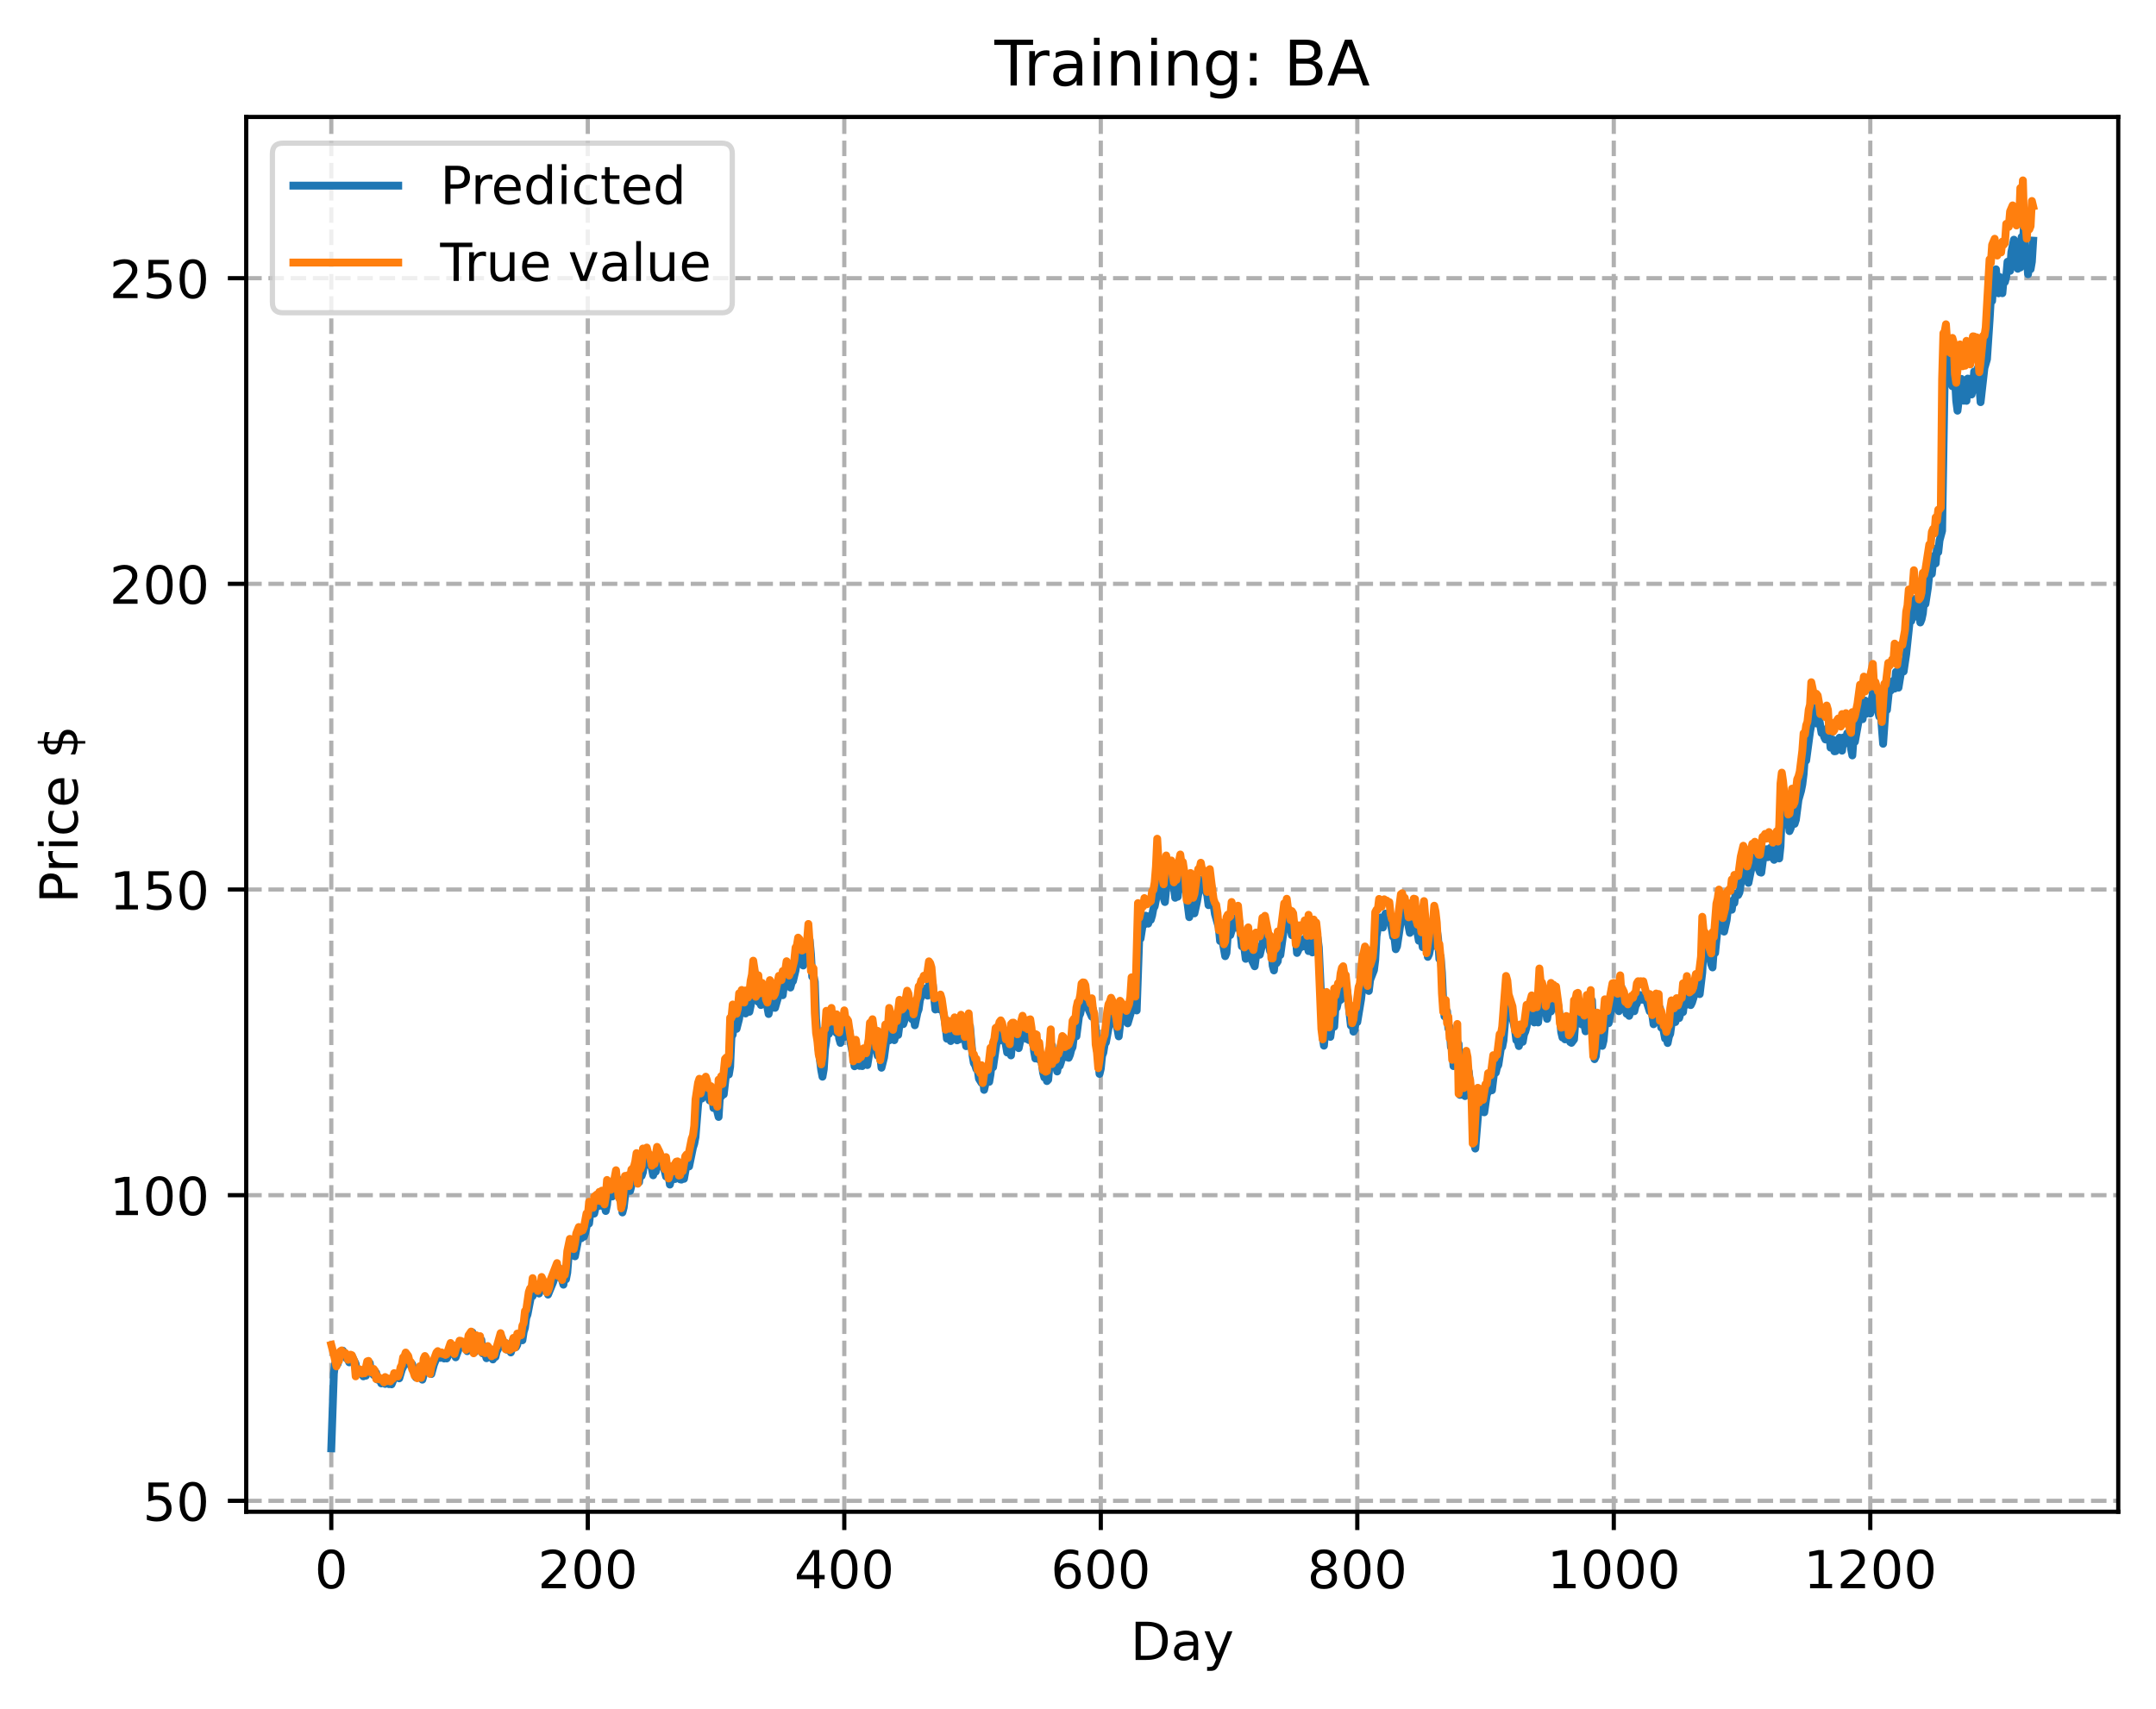 <?xml version="1.0" encoding="utf-8" standalone="no"?>
<!DOCTYPE svg PUBLIC "-//W3C//DTD SVG 1.1//EN"
  "http://www.w3.org/Graphics/SVG/1.1/DTD/svg11.dtd">
<!-- Created with matplotlib (https://matplotlib.org/) -->
<svg height="325.986pt" version="1.1" viewBox="0 0 411.286 325.986" width="411.286pt" xmlns="http://www.w3.org/2000/svg" xmlns:xlink="http://www.w3.org/1999/xlink">
 <defs>
  <style type="text/css">
*{stroke-linecap:butt;stroke-linejoin:round;}
  </style>
 </defs>
 <g id="figure_1">
  <g id="patch_1">
   <path d="M 0 325.986 
L 411.286 325.986 
L 411.286 0 
L 0 0 
z
" style="fill:#ffffff;"/>
  </g>
  <g id="axes_1">
   <g id="patch_2">
    <path d="M 46.966 288.43 
L 404.086 288.43 
L 404.086 22.318 
L 46.966 22.318 
z
" style="fill:#ffffff;"/>
   </g>
   <g id="matplotlib.axis_1">
    <g id="xtick_1">
     <g id="line2d_1">
      <path clip-path="url(#pf6d4269464)" d="M 63.198 288.43 
L 63.198 22.318 
" style="fill:none;stroke:#b0b0b0;stroke-dasharray:2.96,1.28;stroke-dashoffset:0;stroke-width:0.8;"/>
     </g>
     <g id="line2d_2">
      <defs>
       <path d="M 0 0 
L 0 3.5 
" id="m518af363e1" style="stroke:#000000;stroke-width:0.8;"/>
      </defs>
      <g>
       <use style="stroke:#000000;stroke-width:0.8;" x="63.198" xlink:href="#m518af363e1" y="288.43"/>
      </g>
     </g>
     <g id="text_1">
      <!-- 0 -->
      <defs>
       <path d="M 31.781 66.406 
Q 24.172 66.406 20.328 58.906 
Q 16.5 51.422 16.5 36.375 
Q 16.5 21.391 20.328 13.891 
Q 24.172 6.391 31.781 6.391 
Q 39.453 6.391 43.281 13.891 
Q 47.125 21.391 47.125 36.375 
Q 47.125 51.422 43.281 58.906 
Q 39.453 66.406 31.781 66.406 
z
M 31.781 74.219 
Q 44.047 74.219 50.516 64.516 
Q 56.984 54.828 56.984 36.375 
Q 56.984 17.969 50.516 8.266 
Q 44.047 -1.422 31.781 -1.422 
Q 19.531 -1.422 13.062 8.266 
Q 6.594 17.969 6.594 36.375 
Q 6.594 54.828 13.062 64.516 
Q 19.531 74.219 31.781 74.219 
z
" id="DejaVuSans-48"/>
      </defs>
      <g transform="translate(60.017 303.029)scale(0.1 -0.1)">
       <use xlink:href="#DejaVuSans-48"/>
      </g>
     </g>
    </g>
    <g id="xtick_2">
     <g id="line2d_3">
      <path clip-path="url(#pf6d4269464)" d="M 112.129 288.43 
L 112.129 22.318 
" style="fill:none;stroke:#b0b0b0;stroke-dasharray:2.96,1.28;stroke-dashoffset:0;stroke-width:0.8;"/>
     </g>
     <g id="line2d_4">
      <g>
       <use style="stroke:#000000;stroke-width:0.8;" x="112.129" xlink:href="#m518af363e1" y="288.43"/>
      </g>
     </g>
     <g id="text_2">
      <!-- 200 -->
      <defs>
       <path d="M 19.188 8.297 
L 53.609 8.297 
L 53.609 0 
L 7.328 0 
L 7.328 8.297 
Q 12.938 14.109 22.625 23.891 
Q 32.328 33.688 34.812 36.531 
Q 39.547 41.844 41.422 45.531 
Q 43.312 49.219 43.312 52.781 
Q 43.312 58.594 39.234 62.25 
Q 35.156 65.922 28.609 65.922 
Q 23.969 65.922 18.812 64.312 
Q 13.672 62.703 7.812 59.422 
L 7.812 69.391 
Q 13.766 71.781 18.938 73 
Q 24.125 74.219 28.422 74.219 
Q 39.75 74.219 46.484 68.547 
Q 53.219 62.891 53.219 53.422 
Q 53.219 48.922 51.531 44.891 
Q 49.859 40.875 45.406 35.406 
Q 44.188 33.984 37.641 27.219 
Q 31.109 20.453 19.188 8.297 
z
" id="DejaVuSans-50"/>
      </defs>
      <g transform="translate(102.585 303.029)scale(0.1 -0.1)">
       <use xlink:href="#DejaVuSans-50"/>
       <use x="63.623" xlink:href="#DejaVuSans-48"/>
       <use x="127.246" xlink:href="#DejaVuSans-48"/>
      </g>
     </g>
    </g>
    <g id="xtick_3">
     <g id="line2d_5">
      <path clip-path="url(#pf6d4269464)" d="M 161.06 288.43 
L 161.06 22.318 
" style="fill:none;stroke:#b0b0b0;stroke-dasharray:2.96,1.28;stroke-dashoffset:0;stroke-width:0.8;"/>
     </g>
     <g id="line2d_6">
      <g>
       <use style="stroke:#000000;stroke-width:0.8;" x="161.06" xlink:href="#m518af363e1" y="288.43"/>
      </g>
     </g>
     <g id="text_3">
      <!-- 400 -->
      <defs>
       <path d="M 37.797 64.312 
L 12.891 25.391 
L 37.797 25.391 
z
M 35.203 72.906 
L 47.609 72.906 
L 47.609 25.391 
L 58.016 25.391 
L 58.016 17.188 
L 47.609 17.188 
L 47.609 0 
L 37.797 0 
L 37.797 17.188 
L 4.891 17.188 
L 4.891 26.703 
z
" id="DejaVuSans-52"/>
      </defs>
      <g transform="translate(151.516 303.029)scale(0.1 -0.1)">
       <use xlink:href="#DejaVuSans-52"/>
       <use x="63.623" xlink:href="#DejaVuSans-48"/>
       <use x="127.246" xlink:href="#DejaVuSans-48"/>
      </g>
     </g>
    </g>
    <g id="xtick_4">
     <g id="line2d_7">
      <path clip-path="url(#pf6d4269464)" d="M 209.99 288.43 
L 209.99 22.318 
" style="fill:none;stroke:#b0b0b0;stroke-dasharray:2.96,1.28;stroke-dashoffset:0;stroke-width:0.8;"/>
     </g>
     <g id="line2d_8">
      <g>
       <use style="stroke:#000000;stroke-width:0.8;" x="209.99" xlink:href="#m518af363e1" y="288.43"/>
      </g>
     </g>
     <g id="text_4">
      <!-- 600 -->
      <defs>
       <path d="M 33.016 40.375 
Q 26.375 40.375 22.484 35.828 
Q 18.609 31.297 18.609 23.391 
Q 18.609 15.531 22.484 10.953 
Q 26.375 6.391 33.016 6.391 
Q 39.656 6.391 43.531 10.953 
Q 47.406 15.531 47.406 23.391 
Q 47.406 31.297 43.531 35.828 
Q 39.656 40.375 33.016 40.375 
z
M 52.594 71.297 
L 52.594 62.312 
Q 48.875 64.062 45.094 64.984 
Q 41.312 65.922 37.594 65.922 
Q 27.828 65.922 22.672 59.328 
Q 17.531 52.734 16.797 39.406 
Q 19.672 43.656 24.016 45.922 
Q 28.375 48.188 33.594 48.188 
Q 44.578 48.188 50.953 41.516 
Q 57.328 34.859 57.328 23.391 
Q 57.328 12.156 50.688 5.359 
Q 44.047 -1.422 33.016 -1.422 
Q 20.359 -1.422 13.672 8.266 
Q 6.984 17.969 6.984 36.375 
Q 6.984 53.656 15.188 63.938 
Q 23.391 74.219 37.203 74.219 
Q 40.922 74.219 44.703 73.484 
Q 48.484 72.75 52.594 71.297 
z
" id="DejaVuSans-54"/>
      </defs>
      <g transform="translate(200.446 303.029)scale(0.1 -0.1)">
       <use xlink:href="#DejaVuSans-54"/>
       <use x="63.623" xlink:href="#DejaVuSans-48"/>
       <use x="127.246" xlink:href="#DejaVuSans-48"/>
      </g>
     </g>
    </g>
    <g id="xtick_5">
     <g id="line2d_9">
      <path clip-path="url(#pf6d4269464)" d="M 258.921 288.43 
L 258.921 22.318 
" style="fill:none;stroke:#b0b0b0;stroke-dasharray:2.96,1.28;stroke-dashoffset:0;stroke-width:0.8;"/>
     </g>
     <g id="line2d_10">
      <g>
       <use style="stroke:#000000;stroke-width:0.8;" x="258.921" xlink:href="#m518af363e1" y="288.43"/>
      </g>
     </g>
     <g id="text_5">
      <!-- 800 -->
      <defs>
       <path d="M 31.781 34.625 
Q 24.75 34.625 20.719 30.859 
Q 16.703 27.094 16.703 20.516 
Q 16.703 13.922 20.719 10.156 
Q 24.75 6.391 31.781 6.391 
Q 38.812 6.391 42.859 10.172 
Q 46.922 13.969 46.922 20.516 
Q 46.922 27.094 42.891 30.859 
Q 38.875 34.625 31.781 34.625 
z
M 21.922 38.812 
Q 15.578 40.375 12.031 44.719 
Q 8.5 49.078 8.5 55.328 
Q 8.5 64.062 14.719 69.141 
Q 20.953 74.219 31.781 74.219 
Q 42.672 74.219 48.875 69.141 
Q 55.078 64.062 55.078 55.328 
Q 55.078 49.078 51.531 44.719 
Q 48 40.375 41.703 38.812 
Q 48.828 37.156 52.797 32.312 
Q 56.781 27.484 56.781 20.516 
Q 56.781 9.906 50.312 4.234 
Q 43.844 -1.422 31.781 -1.422 
Q 19.734 -1.422 13.25 4.234 
Q 6.781 9.906 6.781 20.516 
Q 6.781 27.484 10.781 32.312 
Q 14.797 37.156 21.922 38.812 
z
M 18.312 54.391 
Q 18.312 48.734 21.844 45.562 
Q 25.391 42.391 31.781 42.391 
Q 38.141 42.391 41.719 45.562 
Q 45.312 48.734 45.312 54.391 
Q 45.312 60.062 41.719 63.234 
Q 38.141 66.406 31.781 66.406 
Q 25.391 66.406 21.844 63.234 
Q 18.312 60.062 18.312 54.391 
z
" id="DejaVuSans-56"/>
      </defs>
      <g transform="translate(249.377 303.029)scale(0.1 -0.1)">
       <use xlink:href="#DejaVuSans-56"/>
       <use x="63.623" xlink:href="#DejaVuSans-48"/>
       <use x="127.246" xlink:href="#DejaVuSans-48"/>
      </g>
     </g>
    </g>
    <g id="xtick_6">
     <g id="line2d_11">
      <path clip-path="url(#pf6d4269464)" d="M 307.851 288.43 
L 307.851 22.318 
" style="fill:none;stroke:#b0b0b0;stroke-dasharray:2.96,1.28;stroke-dashoffset:0;stroke-width:0.8;"/>
     </g>
     <g id="line2d_12">
      <g>
       <use style="stroke:#000000;stroke-width:0.8;" x="307.851" xlink:href="#m518af363e1" y="288.43"/>
      </g>
     </g>
     <g id="text_6">
      <!-- 1000 -->
      <defs>
       <path d="M 12.406 8.297 
L 28.516 8.297 
L 28.516 63.922 
L 10.984 60.406 
L 10.984 69.391 
L 28.422 72.906 
L 38.281 72.906 
L 38.281 8.297 
L 54.391 8.297 
L 54.391 0 
L 12.406 0 
z
" id="DejaVuSans-49"/>
      </defs>
      <g transform="translate(295.126 303.029)scale(0.1 -0.1)">
       <use xlink:href="#DejaVuSans-49"/>
       <use x="63.623" xlink:href="#DejaVuSans-48"/>
       <use x="127.246" xlink:href="#DejaVuSans-48"/>
       <use x="190.869" xlink:href="#DejaVuSans-48"/>
      </g>
     </g>
    </g>
    <g id="xtick_7">
     <g id="line2d_13">
      <path clip-path="url(#pf6d4269464)" d="M 356.782 288.43 
L 356.782 22.318 
" style="fill:none;stroke:#b0b0b0;stroke-dasharray:2.96,1.28;stroke-dashoffset:0;stroke-width:0.8;"/>
     </g>
     <g id="line2d_14">
      <g>
       <use style="stroke:#000000;stroke-width:0.8;" x="356.782" xlink:href="#m518af363e1" y="288.43"/>
      </g>
     </g>
     <g id="text_7">
      <!-- 1200 -->
      <g transform="translate(344.057 303.029)scale(0.1 -0.1)">
       <use xlink:href="#DejaVuSans-49"/>
       <use x="63.623" xlink:href="#DejaVuSans-50"/>
       <use x="127.246" xlink:href="#DejaVuSans-48"/>
       <use x="190.869" xlink:href="#DejaVuSans-48"/>
      </g>
     </g>
    </g>
    <g id="text_8">
     <!-- Day -->
     <defs>
      <path d="M 19.672 64.797 
L 19.672 8.109 
L 31.594 8.109 
Q 46.688 8.109 53.688 14.938 
Q 60.688 21.781 60.688 36.531 
Q 60.688 51.172 53.688 57.984 
Q 46.688 64.797 31.594 64.797 
z
M 9.812 72.906 
L 30.078 72.906 
Q 51.266 72.906 61.172 64.094 
Q 71.094 55.281 71.094 36.531 
Q 71.094 17.672 61.125 8.828 
Q 51.172 0 30.078 0 
L 9.812 0 
z
" id="DejaVuSans-68"/>
      <path d="M 34.281 27.484 
Q 23.391 27.484 19.188 25 
Q 14.984 22.516 14.984 16.5 
Q 14.984 11.719 18.141 8.906 
Q 21.297 6.109 26.703 6.109 
Q 34.188 6.109 38.703 11.406 
Q 43.219 16.703 43.219 25.484 
L 43.219 27.484 
z
M 52.203 31.203 
L 52.203 0 
L 43.219 0 
L 43.219 8.297 
Q 40.141 3.328 35.547 0.953 
Q 30.953 -1.422 24.312 -1.422 
Q 15.922 -1.422 10.953 3.297 
Q 6 8.016 6 15.922 
Q 6 25.141 12.172 29.828 
Q 18.359 34.516 30.609 34.516 
L 43.219 34.516 
L 43.219 35.406 
Q 43.219 41.609 39.141 45 
Q 35.062 48.391 27.688 48.391 
Q 23 48.391 18.547 47.266 
Q 14.109 46.141 10.016 43.891 
L 10.016 52.203 
Q 14.938 54.109 19.578 55.047 
Q 24.219 56 28.609 56 
Q 40.484 56 46.344 49.844 
Q 52.203 43.703 52.203 31.203 
z
" id="DejaVuSans-97"/>
      <path d="M 32.172 -5.078 
Q 28.375 -14.844 24.75 -17.812 
Q 21.141 -20.797 15.094 -20.797 
L 7.906 -20.797 
L 7.906 -13.281 
L 13.188 -13.281 
Q 16.891 -13.281 18.938 -11.516 
Q 21 -9.766 23.484 -3.219 
L 25.094 0.875 
L 2.984 54.688 
L 12.5 54.688 
L 29.594 11.922 
L 46.688 54.688 
L 56.203 54.688 
z
" id="DejaVuSans-121"/>
     </defs>
     <g transform="translate(215.652 316.707)scale(0.1 -0.1)">
      <use xlink:href="#DejaVuSans-68"/>
      <use x="77.002" xlink:href="#DejaVuSans-97"/>
      <use x="138.281" xlink:href="#DejaVuSans-121"/>
     </g>
    </g>
   </g>
   <g id="matplotlib.axis_2">
    <g id="ytick_1">
     <g id="line2d_15">
      <path clip-path="url(#pf6d4269464)" d="M 46.966 286.349 
L 404.086 286.349 
" style="fill:none;stroke:#b0b0b0;stroke-dasharray:2.96,1.28;stroke-dashoffset:0;stroke-width:0.8;"/>
     </g>
     <g id="line2d_16">
      <defs>
       <path d="M 0 0 
L -3.5 0 
" id="m2897d961cf" style="stroke:#000000;stroke-width:0.8;"/>
      </defs>
      <g>
       <use style="stroke:#000000;stroke-width:0.8;" x="46.966" xlink:href="#m2897d961cf" y="286.349"/>
      </g>
     </g>
     <g id="text_9">
      <!-- 50 -->
      <defs>
       <path d="M 10.797 72.906 
L 49.516 72.906 
L 49.516 64.594 
L 19.828 64.594 
L 19.828 46.734 
Q 21.969 47.469 24.109 47.828 
Q 26.266 48.188 28.422 48.188 
Q 40.625 48.188 47.75 41.5 
Q 54.891 34.812 54.891 23.391 
Q 54.891 11.625 47.562 5.094 
Q 40.234 -1.422 26.906 -1.422 
Q 22.312 -1.422 17.547 -0.641 
Q 12.797 0.141 7.719 1.703 
L 7.719 11.625 
Q 12.109 9.234 16.797 8.062 
Q 21.484 6.891 26.703 6.891 
Q 35.156 6.891 40.078 11.328 
Q 45.016 15.766 45.016 23.391 
Q 45.016 31 40.078 35.438 
Q 35.156 39.891 26.703 39.891 
Q 22.75 39.891 18.812 39.016 
Q 14.891 38.141 10.797 36.281 
z
" id="DejaVuSans-53"/>
      </defs>
      <g transform="translate(27.241 290.148)scale(0.1 -0.1)">
       <use xlink:href="#DejaVuSans-53"/>
       <use x="63.623" xlink:href="#DejaVuSans-48"/>
      </g>
     </g>
    </g>
    <g id="ytick_2">
     <g id="line2d_17">
      <path clip-path="url(#pf6d4269464)" d="M 46.966 228.031 
L 404.086 228.031 
" style="fill:none;stroke:#b0b0b0;stroke-dasharray:2.96,1.28;stroke-dashoffset:0;stroke-width:0.8;"/>
     </g>
     <g id="line2d_18">
      <g>
       <use style="stroke:#000000;stroke-width:0.8;" x="46.966" xlink:href="#m2897d961cf" y="228.031"/>
      </g>
     </g>
     <g id="text_10">
      <!-- 100 -->
      <g transform="translate(20.878 231.83)scale(0.1 -0.1)">
       <use xlink:href="#DejaVuSans-49"/>
       <use x="63.623" xlink:href="#DejaVuSans-48"/>
       <use x="127.246" xlink:href="#DejaVuSans-48"/>
      </g>
     </g>
    </g>
    <g id="ytick_3">
     <g id="line2d_19">
      <path clip-path="url(#pf6d4269464)" d="M 46.966 169.713 
L 404.086 169.713 
" style="fill:none;stroke:#b0b0b0;stroke-dasharray:2.96,1.28;stroke-dashoffset:0;stroke-width:0.8;"/>
     </g>
     <g id="line2d_20">
      <g>
       <use style="stroke:#000000;stroke-width:0.8;" x="46.966" xlink:href="#m2897d961cf" y="169.713"/>
      </g>
     </g>
     <g id="text_11">
      <!-- 150 -->
      <g transform="translate(20.878 173.512)scale(0.1 -0.1)">
       <use xlink:href="#DejaVuSans-49"/>
       <use x="63.623" xlink:href="#DejaVuSans-53"/>
       <use x="127.246" xlink:href="#DejaVuSans-48"/>
      </g>
     </g>
    </g>
    <g id="ytick_4">
     <g id="line2d_21">
      <path clip-path="url(#pf6d4269464)" d="M 46.966 111.394 
L 404.086 111.394 
" style="fill:none;stroke:#b0b0b0;stroke-dasharray:2.96,1.28;stroke-dashoffset:0;stroke-width:0.8;"/>
     </g>
     <g id="line2d_22">
      <g>
       <use style="stroke:#000000;stroke-width:0.8;" x="46.966" xlink:href="#m2897d961cf" y="111.394"/>
      </g>
     </g>
     <g id="text_12">
      <!-- 200 -->
      <g transform="translate(20.878 115.194)scale(0.1 -0.1)">
       <use xlink:href="#DejaVuSans-50"/>
       <use x="63.623" xlink:href="#DejaVuSans-48"/>
       <use x="127.246" xlink:href="#DejaVuSans-48"/>
      </g>
     </g>
    </g>
    <g id="ytick_5">
     <g id="line2d_23">
      <path clip-path="url(#pf6d4269464)" d="M 46.966 53.076 
L 404.086 53.076 
" style="fill:none;stroke:#b0b0b0;stroke-dasharray:2.96,1.28;stroke-dashoffset:0;stroke-width:0.8;"/>
     </g>
     <g id="line2d_24">
      <g>
       <use style="stroke:#000000;stroke-width:0.8;" x="46.966" xlink:href="#m2897d961cf" y="53.076"/>
      </g>
     </g>
     <g id="text_13">
      <!-- 250 -->
      <g transform="translate(20.878 56.875)scale(0.1 -0.1)">
       <use xlink:href="#DejaVuSans-50"/>
       <use x="63.623" xlink:href="#DejaVuSans-53"/>
       <use x="127.246" xlink:href="#DejaVuSans-48"/>
      </g>
     </g>
    </g>
    <g id="text_14">
     <!-- Price $ -->
     <defs>
      <path d="M 19.672 64.797 
L 19.672 37.406 
L 32.078 37.406 
Q 38.969 37.406 42.719 40.969 
Q 46.484 44.531 46.484 51.125 
Q 46.484 57.672 42.719 61.234 
Q 38.969 64.797 32.078 64.797 
z
M 9.812 72.906 
L 32.078 72.906 
Q 44.344 72.906 50.609 67.359 
Q 56.891 61.812 56.891 51.125 
Q 56.891 40.328 50.609 34.812 
Q 44.344 29.297 32.078 29.297 
L 19.672 29.297 
L 19.672 0 
L 9.812 0 
z
" id="DejaVuSans-80"/>
      <path d="M 41.109 46.297 
Q 39.594 47.172 37.812 47.578 
Q 36.031 48 33.891 48 
Q 26.266 48 22.188 43.047 
Q 18.109 38.094 18.109 28.812 
L 18.109 0 
L 9.078 0 
L 9.078 54.688 
L 18.109 54.688 
L 18.109 46.188 
Q 20.953 51.172 25.484 53.578 
Q 30.031 56 36.531 56 
Q 37.453 56 38.578 55.875 
Q 39.703 55.766 41.062 55.516 
z
" id="DejaVuSans-114"/>
      <path d="M 9.422 54.688 
L 18.406 54.688 
L 18.406 0 
L 9.422 0 
z
M 9.422 75.984 
L 18.406 75.984 
L 18.406 64.594 
L 9.422 64.594 
z
" id="DejaVuSans-105"/>
      <path d="M 48.781 52.594 
L 48.781 44.188 
Q 44.969 46.297 41.141 47.344 
Q 37.312 48.391 33.406 48.391 
Q 24.656 48.391 19.812 42.844 
Q 14.984 37.312 14.984 27.297 
Q 14.984 17.281 19.812 11.734 
Q 24.656 6.203 33.406 6.203 
Q 37.312 6.203 41.141 7.25 
Q 44.969 8.297 48.781 10.406 
L 48.781 2.094 
Q 45.016 0.344 40.984 -0.531 
Q 36.969 -1.422 32.422 -1.422 
Q 20.062 -1.422 12.781 6.344 
Q 5.516 14.109 5.516 27.297 
Q 5.516 40.672 12.859 48.328 
Q 20.219 56 33.016 56 
Q 37.156 56 41.109 55.141 
Q 45.062 54.297 48.781 52.594 
z
" id="DejaVuSans-99"/>
      <path d="M 56.203 29.594 
L 56.203 25.203 
L 14.891 25.203 
Q 15.484 15.922 20.484 11.062 
Q 25.484 6.203 34.422 6.203 
Q 39.594 6.203 44.453 7.469 
Q 49.312 8.734 54.109 11.281 
L 54.109 2.781 
Q 49.266 0.734 44.188 -0.344 
Q 39.109 -1.422 33.891 -1.422 
Q 20.797 -1.422 13.156 6.188 
Q 5.516 13.812 5.516 26.812 
Q 5.516 40.234 12.766 48.109 
Q 20.016 56 32.328 56 
Q 43.359 56 49.781 48.891 
Q 56.203 41.797 56.203 29.594 
z
M 47.219 32.234 
Q 47.125 39.594 43.094 43.984 
Q 39.062 48.391 32.422 48.391 
Q 24.906 48.391 20.391 44.141 
Q 15.875 39.891 15.188 32.172 
z
" id="DejaVuSans-101"/>
      <path id="DejaVuSans-32"/>
      <path d="M 33.797 -14.703 
L 28.906 -14.703 
L 28.859 0 
Q 23.734 0.094 18.609 1.188 
Q 13.484 2.297 8.297 4.5 
L 8.297 13.281 
Q 13.281 10.156 18.375 8.562 
Q 23.484 6.984 28.906 6.938 
L 28.906 29.203 
Q 18.109 30.953 13.203 35.156 
Q 8.297 39.359 8.297 46.688 
Q 8.297 54.641 13.625 59.219 
Q 18.953 63.812 28.906 64.5 
L 28.906 75.984 
L 33.797 75.984 
L 33.797 64.656 
Q 38.328 64.453 42.578 63.688 
Q 46.828 62.938 50.875 61.625 
L 50.875 53.078 
Q 46.828 55.125 42.547 56.25 
Q 38.281 57.375 33.797 57.562 
L 33.797 36.719 
Q 44.875 35.016 50.094 30.609 
Q 55.328 26.219 55.328 18.609 
Q 55.328 10.359 49.781 5.594 
Q 44.234 0.828 33.797 0.094 
z
M 28.906 37.594 
L 28.906 57.625 
Q 23.25 56.984 20.266 54.391 
Q 17.281 51.812 17.281 47.516 
Q 17.281 43.312 20.031 40.969 
Q 22.797 38.625 28.906 37.594 
z
M 33.797 28.219 
L 33.797 7.078 
Q 39.984 7.906 43.141 10.594 
Q 46.297 13.281 46.297 17.672 
Q 46.297 21.969 43.281 24.5 
Q 40.281 27.047 33.797 28.219 
z
" id="DejaVuSans-36"/>
     </defs>
     <g transform="translate(14.798 172.342)rotate(-90)scale(0.1 -0.1)">
      <use xlink:href="#DejaVuSans-80"/>
      <use x="58.553" xlink:href="#DejaVuSans-114"/>
      <use x="99.666" xlink:href="#DejaVuSans-105"/>
      <use x="127.449" xlink:href="#DejaVuSans-99"/>
      <use x="182.43" xlink:href="#DejaVuSans-101"/>
      <use x="243.953" xlink:href="#DejaVuSans-32"/>
      <use x="275.74" xlink:href="#DejaVuSans-36"/>
     </g>
    </g>
   </g>
   <g id="line2d_25">
    <path clip-path="url(#pf6d4269464)" d="M 63.198 276.334 
L 63.688 262.068 
L 63.932 260.122 
L 64.177 259.625 
L 64.422 260.226 
L 64.666 259.135 
L 64.911 258.969 
L 65.156 257.834 
L 65.4 257.694 
L 65.645 258.567 
L 66.134 259.222 
L 66.379 259.394 
L 66.623 259.93 
L 67.113 258.697 
L 67.847 260.187 
L 68.091 262.139 
L 68.581 261.61 
L 68.825 261.603 
L 69.315 262.6 
L 69.559 261.763 
L 69.804 262.473 
L 70.293 260.328 
L 70.538 260.053 
L 70.783 261.847 
L 71.027 261.686 
L 71.272 262.347 
L 71.517 261.637 
L 71.761 261.925 
L 72.006 263.224 
L 72.251 262.847 
L 72.74 263.947 
L 72.984 263.475 
L 73.229 263.382 
L 73.474 264.047 
L 73.718 263.036 
L 73.963 263.389 
L 74.208 264.089 
L 74.452 263.409 
L 74.697 264.126 
L 75.431 262.308 
L 75.676 262.861 
L 75.92 262.457 
L 76.165 262.979 
L 76.654 261.325 
L 76.899 260.82 
L 77.144 259.926 
L 77.633 258.852 
L 78.367 260.587 
L 78.611 260.248 
L 79.345 262.809 
L 79.59 262.003 
L 79.835 262.74 
L 80.079 262.466 
L 80.324 261.305 
L 80.569 263.236 
L 80.813 262.391 
L 81.303 259.536 
L 81.547 259.904 
L 81.792 261.103 
L 82.281 262.159 
L 82.771 260.374 
L 83.505 258.505 
L 83.749 258.229 
L 83.994 259.082 
L 84.483 258.412 
L 84.728 259.2 
L 84.972 258.803 
L 85.217 259.186 
L 85.706 258.263 
L 86.196 256.753 
L 86.44 257.288 
L 86.93 258.968 
L 87.908 256.274 
L 88.153 256.854 
L 88.398 256.959 
L 88.642 256.388 
L 88.887 256.87 
L 89.132 257.799 
L 89.376 257.191 
L 89.621 255.484 
L 90.11 254.194 
L 90.599 257.941 
L 90.844 256.026 
L 91.089 255.398 
L 91.333 257.234 
L 91.823 255.646 
L 92.067 258.215 
L 92.312 257.831 
L 92.557 258.29 
L 92.801 259.141 
L 93.046 258.607 
L 93.291 257.549 
L 93.535 257.926 
L 93.78 258.914 
L 94.025 259.378 
L 94.269 258.223 
L 94.514 258.898 
L 94.759 257.875 
L 95.003 257.405 
L 95.248 256.532 
L 95.493 256.21 
L 95.737 255.21 
L 96.227 256.748 
L 96.471 256.238 
L 96.716 257.52 
L 97.205 257.238 
L 97.45 258.036 
L 97.939 256.535 
L 98.184 255.654 
L 98.428 257.031 
L 98.673 256.586 
L 98.918 255.246 
L 99.162 255.748 
L 99.407 255.174 
L 99.652 255.722 
L 99.896 254.126 
L 100.141 253.334 
L 100.386 251.473 
L 100.63 250.794 
L 101.364 247.011 
L 101.609 247.295 
L 101.854 245.525 
L 102.098 246.474 
L 102.343 245.701 
L 102.587 245.904 
L 102.832 246.8 
L 103.077 246.212 
L 103.321 245.983 
L 103.566 244.625 
L 103.811 245.42 
L 104.055 245.701 
L 104.3 246.193 
L 104.545 247.004 
L 105.523 244.613 
L 106.013 243.06 
L 106.257 242.158 
L 106.502 241.801 
L 106.747 243.682 
L 106.991 243.412 
L 107.481 245.111 
L 107.725 243.301 
L 107.97 244.086 
L 108.215 242.818 
L 108.459 239.808 
L 108.948 237.501 
L 109.438 239.342 
L 109.682 239.702 
L 110.416 235.936 
L 110.661 235.211 
L 110.906 236.249 
L 111.15 235.397 
L 111.395 235.957 
L 111.64 235.228 
L 112.129 232.956 
L 112.374 233.443 
L 112.618 231.373 
L 112.863 231.313 
L 113.108 230.702 
L 113.352 231.55 
L 113.842 229.449 
L 114.086 228.755 
L 114.331 230.063 
L 114.575 228.818 
L 114.82 230.071 
L 115.065 228.747 
L 115.554 231.055 
L 115.799 229.891 
L 116.043 227.427 
L 116.288 227.494 
L 116.533 227.795 
L 116.777 228.292 
L 117.022 226.931 
L 117.267 227.343 
L 117.756 224.801 
L 118.001 226.382 
L 118.245 228.835 
L 118.49 228.901 
L 118.735 231.331 
L 118.979 230.389 
L 119.469 226.241 
L 119.713 226.787 
L 119.958 225.645 
L 120.203 227.224 
L 120.936 224.317 
L 121.426 222.849 
L 121.67 221.511 
L 121.915 225.556 
L 122.16 223.177 
L 122.404 224.356 
L 122.649 223.627 
L 122.894 221.419 
L 123.138 222.158 
L 123.383 222.242 
L 123.628 220.843 
L 123.872 221.268 
L 124.362 222.996 
L 124.606 224.243 
L 124.851 222.927 
L 125.096 223.551 
L 125.585 220.733 
L 126.319 222.502 
L 126.563 222.768 
L 126.808 223.451 
L 127.053 224.47 
L 127.297 222.608 
L 127.787 226.012 
L 128.276 223.997 
L 128.521 224.171 
L 128.765 224.955 
L 129.01 223.669 
L 129.499 222.67 
L 129.744 225.014 
L 129.989 225.068 
L 130.233 223.828 
L 130.478 224.916 
L 130.967 222.225 
L 131.212 221.685 
L 131.457 222.549 
L 132.191 218.969 
L 132.435 218.218 
L 132.68 216.94 
L 133.169 210.812 
L 133.658 207.641 
L 133.903 209.595 
L 134.148 209.013 
L 134.392 207.875 
L 134.637 208.581 
L 134.882 207.495 
L 135.371 209.967 
L 135.616 208.981 
L 135.86 208.888 
L 136.105 211.407 
L 136.35 210.128 
L 137.084 213.109 
L 137.328 209.199 
L 137.573 209.229 
L 137.818 207.873 
L 138.062 208.804 
L 138.551 204.57 
L 138.796 203.859 
L 139.041 205.007 
L 139.285 203.529 
L 139.53 197.839 
L 139.775 197.417 
L 140.019 194.958 
L 140.264 196.132 
L 140.509 196.305 
L 140.998 194.384 
L 141.243 192.214 
L 141.487 192.512 
L 141.732 191.701 
L 141.977 192.054 
L 142.221 193.37 
L 142.466 191.799 
L 142.711 192.693 
L 142.955 193.054 
L 143.2 191.894 
L 143.934 185.248 
L 144.178 186.708 
L 144.423 190.876 
L 144.668 191.164 
L 144.912 188.892 
L 145.157 191.761 
L 145.402 190.295 
L 146.136 190.852 
L 146.625 193.47 
L 146.87 192.278 
L 147.114 189.722 
L 147.359 190.131 
L 147.848 192.294 
L 148.338 190.603 
L 148.582 189.631 
L 148.827 187.805 
L 149.072 189.254 
L 149.316 189.883 
L 149.561 187.887 
L 149.806 188.064 
L 150.05 187.289 
L 150.295 185.87 
L 150.784 188.421 
L 151.029 187.471 
L 151.273 187.194 
L 151.763 185.143 
L 152.007 183.449 
L 152.252 182.856 
L 152.497 181.715 
L 152.741 182.375 
L 153.231 184.216 
L 153.475 183.108 
L 153.72 183.668 
L 153.965 183.089 
L 154.209 181.801 
L 154.454 179.346 
L 154.699 182.013 
L 154.943 186.343 
L 155.188 186.088 
L 155.433 187.331 
L 155.677 194.361 
L 156.166 200.282 
L 156.656 204.144 
L 156.9 205.43 
L 157.145 204.007 
L 157.39 200.195 
L 157.634 198.575 
L 157.879 196.015 
L 158.124 197.268 
L 158.613 195.448 
L 158.858 194.668 
L 159.102 196.722 
L 159.347 195.876 
L 159.592 197.088 
L 159.836 195.714 
L 160.081 198.139 
L 160.326 198.99 
L 160.57 197.284 
L 160.815 196.408 
L 161.06 197.866 
L 161.304 195.325 
L 161.549 196.518 
L 161.794 196.108 
L 162.038 196.72 
L 162.283 199.005 
L 162.772 201.597 
L 163.017 203.44 
L 163.261 202.418 
L 163.506 200.492 
L 163.995 203.372 
L 164.24 202.298 
L 164.485 203.409 
L 164.974 201.717 
L 165.463 203.209 
L 166.442 197.154 
L 166.687 196.254 
L 167.176 199.708 
L 167.421 201.423 
L 167.665 199.258 
L 168.154 203.719 
L 168.644 201.771 
L 169.133 198.101 
L 169.622 198.505 
L 169.867 194.984 
L 170.112 195.681 
L 170.356 196.766 
L 170.601 198.466 
L 171.09 196.522 
L 171.335 197.466 
L 171.824 193.743 
L 172.314 195.399 
L 172.803 193.876 
L 173.292 191.406 
L 173.537 192.223 
L 173.782 193.888 
L 174.026 194.519 
L 174.271 193.659 
L 174.515 195.62 
L 175.005 193.229 
L 175.249 192.571 
L 175.494 190.761 
L 175.739 190.187 
L 175.983 189.229 
L 176.228 189.287 
L 176.473 188.616 
L 176.717 189.079 
L 176.962 189.962 
L 177.451 186.174 
L 177.941 187.838 
L 178.43 192.611 
L 178.919 191.582 
L 179.164 192.567 
L 179.653 191.958 
L 180.142 194.164 
L 180.387 195.786 
L 180.632 198.181 
L 181.121 196.909 
L 181.366 198.629 
L 181.61 197.486 
L 181.855 198.097 
L 182.344 196.292 
L 182.589 198.493 
L 182.834 198.09 
L 183.078 198.3 
L 183.323 197.366 
L 183.568 195.929 
L 183.812 196.605 
L 184.302 199.607 
L 185.036 195.787 
L 185.525 201.343 
L 185.77 202.847 
L 186.014 203.221 
L 186.259 203.98 
L 186.503 204.084 
L 186.748 205.817 
L 187.237 206.603 
L 187.482 205.131 
L 187.727 207.941 
L 188.216 205.779 
L 188.461 205.325 
L 188.705 206.415 
L 188.95 204.997 
L 189.195 202.821 
L 189.439 203.623 
L 190.173 198.561 
L 190.418 197.947 
L 190.663 198.55 
L 191.152 196.541 
L 191.886 199.366 
L 192.13 200.817 
L 192.375 199.897 
L 192.62 200.471 
L 192.864 201.369 
L 193.109 198.362 
L 193.354 197.28 
L 193.598 196.93 
L 194.332 199.982 
L 195.066 196.611 
L 195.311 195.689 
L 195.8 198.214 
L 196.045 197.105 
L 196.29 198.447 
L 196.534 197.124 
L 196.779 196.809 
L 197.024 198.164 
L 197.268 200.647 
L 197.513 201.962 
L 197.758 199.876 
L 198.002 199.915 
L 198.247 202.169 
L 198.491 200.904 
L 198.981 204.678 
L 199.225 205.585 
L 199.47 203.768 
L 199.715 206.267 
L 199.959 206.01 
L 200.204 203.273 
L 200.449 202.032 
L 200.693 199.467 
L 200.938 203.293 
L 201.183 203.413 
L 201.427 203.359 
L 201.672 204.433 
L 201.917 202.966 
L 202.161 203.345 
L 202.406 202.617 
L 202.651 200.639 
L 202.895 199.645 
L 203.14 200.325 
L 203.385 201.717 
L 203.629 201.156 
L 203.874 201.821 
L 204.118 201.246 
L 204.363 200.281 
L 204.608 199.79 
L 204.852 197.776 
L 205.097 196.965 
L 205.342 197.724 
L 205.831 193.919 
L 206.076 193.392 
L 206.81 189.61 
L 207.299 190.766 
L 207.544 192.311 
L 208.278 193.966 
L 208.522 192.58 
L 209.012 196.003 
L 209.256 200.005 
L 209.501 201.994 
L 209.746 204.9 
L 209.99 203.902 
L 210.235 201.466 
L 210.479 200.831 
L 210.724 199.255 
L 210.969 198.899 
L 211.947 193.517 
L 212.192 192.751 
L 212.926 195.541 
L 213.171 196.382 
L 213.415 197.738 
L 213.905 193.439 
L 214.394 194.671 
L 214.639 193.259 
L 214.883 194.722 
L 215.128 195.251 
L 215.862 192.745 
L 216.106 189.81 
L 216.596 191.02 
L 216.84 192.792 
L 217.33 178.785 
L 217.574 179.095 
L 218.064 175.958 
L 218.308 176.39 
L 218.553 174.706 
L 218.798 175.227 
L 219.042 176.225 
L 219.287 174.777 
L 219.532 175.511 
L 219.776 174.694 
L 220.021 173.373 
L 220.266 172.934 
L 220.51 171.701 
L 220.755 169.287 
L 221 165.197 
L 221.244 167.98 
L 221.734 169.76 
L 221.978 171.289 
L 222.223 172.104 
L 222.712 166.858 
L 222.957 167.938 
L 223.201 167.176 
L 223.446 168.869 
L 223.691 167.265 
L 224.18 171.297 
L 224.425 169.913 
L 224.669 171.09 
L 224.914 168.703 
L 225.403 166.774 
L 225.648 168.335 
L 225.893 167.281 
L 226.871 174.992 
L 227.116 173.79 
L 227.361 170.382 
L 227.85 174.27 
L 228.339 172.059 
L 228.828 169.199 
L 229.073 168.898 
L 229.318 167.793 
L 229.807 169.847 
L 230.052 170.077 
L 230.296 170.792 
L 230.541 172.699 
L 230.786 169.664 
L 231.03 168.542 
L 231.52 172.791 
L 231.764 174.407 
L 232.498 176.96 
L 232.743 179.538 
L 232.988 178.27 
L 233.722 182.437 
L 233.966 181.84 
L 234.211 178.511 
L 234.455 177.369 
L 234.7 178.414 
L 234.945 177.562 
L 235.189 175.179 
L 235.434 176.483 
L 235.679 176.998 
L 235.923 175.918 
L 236.168 176.912 
L 236.413 175.809 
L 236.902 180.557 
L 237.147 179.939 
L 237.391 180.992 
L 237.636 182.945 
L 237.881 182.051 
L 238.37 179.355 
L 238.615 181.972 
L 238.859 183.312 
L 239.349 184.362 
L 239.838 180.641 
L 240.327 182.156 
L 240.816 180.043 
L 241.061 178.14 
L 241.306 178.606 
L 241.55 177.429 
L 242.284 181.468 
L 242.529 180.703 
L 242.774 184.242 
L 243.018 185.153 
L 243.263 182.971 
L 243.508 183.78 
L 243.752 183.407 
L 243.997 181.119 
L 244.242 182.216 
L 244.731 178.602 
L 245.22 175.224 
L 245.465 176.434 
L 245.709 174.493 
L 245.954 176.409 
L 246.199 177.076 
L 246.443 178.431 
L 246.688 176.166 
L 246.933 176.791 
L 247.177 178.724 
L 247.422 181.82 
L 247.667 181.312 
L 247.911 179.249 
L 248.156 180.737 
L 248.401 179.292 
L 248.645 180.149 
L 248.89 180.574 
L 249.135 178.825 
L 249.624 181.462 
L 249.869 178.181 
L 250.358 181.724 
L 250.603 179.447 
L 250.847 178.416 
L 251.092 179.598 
L 251.337 178.824 
L 251.581 180.748 
L 252.07 191.244 
L 252.315 197.861 
L 252.56 199.508 
L 253.049 193.947 
L 253.294 192.359 
L 253.538 194.391 
L 253.783 197.831 
L 254.272 194.121 
L 254.517 195.889 
L 254.762 192.138 
L 255.006 192.262 
L 255.496 190.118 
L 255.74 190.783 
L 256.23 187.371 
L 256.474 186.457 
L 256.719 188.484 
L 256.964 188.987 
L 257.697 195.666 
L 257.942 194.218 
L 258.187 196.836 
L 258.431 196.444 
L 258.676 194.319 
L 258.921 195.018 
L 259.655 190.57 
L 260.144 186.026 
L 260.633 183.681 
L 260.878 184.525 
L 261.123 189.067 
L 261.367 186.986 
L 262.101 185.104 
L 262.346 183.136 
L 262.591 178.621 
L 262.835 177.104 
L 263.08 176.555 
L 263.325 175.035 
L 263.814 176.962 
L 264.058 175.174 
L 264.303 174.302 
L 264.548 175.618 
L 264.792 175.139 
L 265.282 176.092 
L 265.771 178.771 
L 266.016 178.96 
L 266.26 181.103 
L 266.505 180.566 
L 266.994 177.341 
L 267.484 173.761 
L 267.728 173.018 
L 267.973 174.789 
L 268.218 174.357 
L 268.952 177.993 
L 269.196 175.452 
L 269.441 176.227 
L 269.685 177.558 
L 269.93 174.89 
L 270.175 175.106 
L 270.419 178.119 
L 270.664 179.49 
L 270.909 177.169 
L 271.398 180.719 
L 271.887 175.182 
L 272.132 176.998 
L 272.377 182.569 
L 272.621 182.049 
L 273.111 179.566 
L 273.355 180.503 
L 273.6 179.545 
L 273.845 176.719 
L 274.089 177.312 
L 274.334 179.044 
L 274.579 182.989 
L 274.823 182.48 
L 275.068 185.558 
L 275.313 191.019 
L 275.557 193.916 
L 275.802 194.09 
L 276.046 192.948 
L 276.291 196.223 
L 276.536 195.933 
L 276.78 199.778 
L 277.025 199.334 
L 277.27 203.407 
L 277.759 201.158 
L 278.004 202.341 
L 278.248 199.166 
L 278.493 208.896 
L 278.738 208.874 
L 279.227 205.858 
L 279.472 209.126 
L 279.961 203.788 
L 280.206 204.512 
L 280.45 207.365 
L 280.695 208.62 
L 280.94 210.466 
L 281.184 218.002 
L 281.429 219.14 
L 282.163 210.301 
L 282.407 212.06 
L 282.652 209.713 
L 282.897 210.281 
L 283.141 212.226 
L 283.631 208.812 
L 283.875 208.406 
L 284.12 206.823 
L 284.609 208.022 
L 285.099 203.991 
L 285.343 204.669 
L 285.588 203.62 
L 285.833 203.201 
L 286.322 199.956 
L 286.567 199.756 
L 286.811 198.495 
L 287.545 189.786 
L 287.79 190.268 
L 288.279 193.402 
L 288.768 195.243 
L 289.013 196.54 
L 289.258 198.465 
L 289.502 198.551 
L 289.747 199.588 
L 290.236 197.805 
L 290.481 198.779 
L 290.726 197.363 
L 290.97 196.81 
L 291.215 195.913 
L 291.46 194.326 
L 291.704 194.772 
L 292.194 193.38 
L 292.438 192.253 
L 292.683 195.082 
L 293.172 193.794 
L 293.417 195.083 
L 293.661 192.696 
L 293.906 189.112 
L 294.151 190.161 
L 294.395 189.952 
L 294.64 190.962 
L 295.129 194.399 
L 295.619 191.67 
L 295.863 192.986 
L 296.108 190.569 
L 296.353 191.851 
L 296.597 190.459 
L 296.842 192.367 
L 297.087 190.831 
L 297.576 194.06 
L 297.821 196.927 
L 298.065 197.959 
L 298.31 197.641 
L 298.555 198.31 
L 299.044 195.909 
L 299.289 196.531 
L 299.533 198.817 
L 299.778 198.969 
L 300.267 198.32 
L 300.512 194.957 
L 301.001 192.159 
L 301.246 191.784 
L 301.735 195.457 
L 301.98 194.848 
L 302.224 195.376 
L 302.469 196.772 
L 302.714 195.702 
L 302.958 192.745 
L 303.203 193.63 
L 303.448 192.815 
L 303.692 190.868 
L 304.182 202.084 
L 304.426 201.547 
L 304.916 196.712 
L 305.16 196.698 
L 305.405 198.791 
L 305.649 199.551 
L 305.894 198.572 
L 306.383 193.426 
L 306.873 195.218 
L 307.362 192.608 
L 307.851 190.175 
L 308.096 189.838 
L 308.585 192.484 
L 308.83 192.932 
L 309.319 188.322 
L 309.564 191.013 
L 309.809 190.666 
L 310.053 191.779 
L 310.298 193.424 
L 310.543 192.677 
L 310.787 193.821 
L 311.277 192.291 
L 311.521 191.944 
L 311.766 192.944 
L 312.01 191.881 
L 312.255 191.494 
L 312.5 190.084 
L 312.744 189.814 
L 312.989 190.761 
L 313.234 189.883 
L 313.478 190.762 
L 313.723 189.875 
L 314.702 192.949 
L 314.946 191.731 
L 315.436 195.421 
L 315.68 195.058 
L 316.17 192.213 
L 316.414 192.936 
L 316.659 192.315 
L 316.904 196.066 
L 317.148 195.547 
L 317.637 198.156 
L 317.882 197.591 
L 318.127 199.006 
L 318.371 197.783 
L 318.616 197.245 
L 319.105 193.598 
L 319.35 194.026 
L 319.595 195.007 
L 320.084 192.861 
L 320.329 194.243 
L 320.818 192.463 
L 321.063 193.099 
L 321.307 190.786 
L 321.552 190.952 
L 321.797 191.687 
L 322.041 189.146 
L 322.531 191.772 
L 322.775 191.278 
L 323.754 188.091 
L 324.243 189.673 
L 324.732 185.539 
L 324.977 180.545 
L 325.222 181.033 
L 325.466 181.103 
L 325.711 181.547 
L 325.956 181.62 
L 326.445 183.977 
L 326.69 184.582 
L 326.934 181.135 
L 327.179 181.825 
L 327.913 174.566 
L 328.158 173.111 
L 328.647 176.689 
L 328.892 177.75 
L 329.381 175.566 
L 329.625 173.407 
L 330.115 172.28 
L 330.359 173.577 
L 330.604 171.751 
L 330.849 172.288 
L 331.093 170.463 
L 331.338 170.856 
L 331.583 170.774 
L 331.827 170.267 
L 332.561 165.321 
L 332.806 164.556 
L 333.051 165.129 
L 333.54 168.452 
L 334.519 163.61 
L 334.763 164.514 
L 335.008 163.756 
L 335.252 164.569 
L 335.497 165.818 
L 335.742 166.422 
L 335.986 166.495 
L 336.476 162.777 
L 336.965 162.026 
L 337.21 163.551 
L 337.454 162.321 
L 337.699 161.775 
L 337.944 163.562 
L 338.188 162.566 
L 338.433 164.054 
L 339.167 161.589 
L 339.412 163.791 
L 339.656 161.466 
L 339.901 154.874 
L 340.146 151.999 
L 340.39 153.007 
L 340.88 157.406 
L 341.124 156.264 
L 341.369 158.575 
L 341.613 157.999 
L 341.858 156.806 
L 342.103 154.342 
L 342.347 157.189 
L 342.592 156.402 
L 343.081 152.623 
L 343.571 150.905 
L 343.815 149.68 
L 344.06 147.724 
L 344.305 144.481 
L 344.549 145.115 
L 345.283 139.656 
L 345.528 138.273 
L 345.773 134.957 
L 346.017 135.559 
L 346.507 138.029 
L 346.751 136.337 
L 346.996 136.968 
L 347.485 139.865 
L 347.73 139.472 
L 347.974 140.581 
L 348.219 141.083 
L 348.464 141.102 
L 348.708 138.812 
L 348.953 139.72 
L 349.198 142.651 
L 349.687 141.125 
L 349.932 143.346 
L 350.176 143.319 
L 350.666 141.414 
L 350.91 140.745 
L 351.155 142.492 
L 351.4 143.227 
L 351.644 140.704 
L 351.889 141.914 
L 352.134 141.248 
L 352.378 139.903 
L 352.623 141.415 
L 352.868 140.269 
L 353.112 142.867 
L 353.357 144.134 
L 353.601 140.719 
L 353.846 141.534 
L 355.069 134.671 
L 355.314 137.218 
L 355.803 133.671 
L 356.048 136.172 
L 356.293 134.912 
L 356.782 136.145 
L 357.271 132.063 
L 357.516 130.733 
L 357.761 135.282 
L 358.005 134.532 
L 358.495 136.706 
L 358.739 135.675 
L 359.228 141.915 
L 359.718 134.906 
L 359.962 135.467 
L 360.452 130.753 
L 360.696 131.763 
L 360.941 131.053 
L 361.186 129.864 
L 361.43 131.383 
L 361.675 128.191 
L 361.92 128.99 
L 362.164 131.207 
L 362.898 126.692 
L 363.143 128.117 
L 363.632 124.827 
L 364.366 117.878 
L 364.611 118.478 
L 364.856 117.054 
L 365.1 116.414 
L 365.345 114.267 
L 365.834 117.742 
L 366.079 116.275 
L 366.323 118.768 
L 366.568 118.159 
L 366.813 117.003 
L 367.057 114.49 
L 367.302 115.232 
L 367.791 112.023 
L 368.036 109.597 
L 368.281 108.344 
L 368.525 109.494 
L 368.77 107.082 
L 369.015 105.994 
L 369.259 107.497 
L 369.504 104.554 
L 369.749 105.357 
L 369.993 103.117 
L 370.483 101.276 
L 370.972 72.183 
L 371.461 67.341 
L 371.95 72.525 
L 372.195 71.782 
L 372.44 73.695 
L 372.684 71.135 
L 372.929 71.986 
L 373.174 76.451 
L 373.418 78.359 
L 374.152 72.285 
L 374.642 76.46 
L 374.886 75.785 
L 375.131 76.479 
L 375.376 72.228 
L 375.62 73.706 
L 375.865 72.267 
L 376.11 75.267 
L 376.354 74.282 
L 376.599 70.879 
L 377.088 72.407 
L 377.333 70.104 
L 377.822 76.734 
L 378.556 70.215 
L 379.045 68.533 
L 379.535 61.174 
L 379.779 56.958 
L 380.024 57.424 
L 380.269 53.759 
L 380.758 51.378 
L 381.003 54.692 
L 381.247 55.963 
L 381.492 52.847 
L 381.737 55.284 
L 381.981 55.945 
L 382.226 53.179 
L 382.471 53.802 
L 382.715 52.781 
L 382.96 49.939 
L 383.204 51.185 
L 383.449 51.682 
L 383.694 48.104 
L 384.183 45.73 
L 384.917 51.28 
L 385.162 49.514 
L 385.406 51.041 
L 385.651 45.223 
L 385.896 46.499 
L 386.14 42.146 
L 386.385 49.406 
L 386.63 48.895 
L 386.874 52.327 
L 387.119 50.121 
L 387.364 51.365 
L 387.608 49.935 
L 387.853 45.918 
L 387.853 45.918 
" style="fill:none;stroke:#1f77b4;stroke-linecap:square;stroke-width:1.5;"/>
   </g>
   <g id="line2d_26">
    <path clip-path="url(#pf6d4269464)" d="M 63.198 256.595 
L 63.688 258.461 
L 64.177 260.701 
L 64.422 259.744 
L 64.666 259.651 
L 64.911 257.82 
L 65.156 257.657 
L 65.4 258.03 
L 65.89 258.135 
L 66.134 258.578 
L 66.379 259.441 
L 66.623 258.776 
L 66.868 258.461 
L 67.113 258.555 
L 67.602 259.756 
L 67.847 262.602 
L 68.091 261.751 
L 68.581 261.249 
L 68.825 261.342 
L 69.07 262.066 
L 69.315 261.389 
L 69.559 262.007 
L 70.049 259.733 
L 70.293 259.651 
L 70.538 261.762 
L 70.783 261.541 
L 71.027 261.902 
L 71.272 261.179 
L 71.517 261.529 
L 71.761 263.115 
L 72.006 262.497 
L 72.251 263.139 
L 72.495 263.197 
L 72.984 262.987 
L 73.229 263.745 
L 73.474 262.73 
L 73.718 262.905 
L 73.963 263.5 
L 74.208 263.01 
L 74.452 263.57 
L 74.697 263.185 
L 74.942 263.092 
L 75.186 261.984 
L 75.431 262.357 
L 75.676 262.275 
L 75.92 262.625 
L 76.165 262.054 
L 76.41 260.864 
L 76.654 260.398 
L 76.899 258.963 
L 77.144 258.788 
L 77.388 258.053 
L 77.878 258.706 
L 78.122 259.733 
L 78.367 259.861 
L 78.611 261.226 
L 78.856 261.727 
L 79.101 262.509 
L 79.345 262.101 
L 79.59 262.964 
L 79.835 262.544 
L 80.079 260.666 
L 80.324 262.894 
L 80.569 261.879 
L 80.813 259.231 
L 81.058 258.718 
L 81.303 259.103 
L 81.547 261.517 
L 82.037 262.124 
L 82.281 260.736 
L 83.26 258.042 
L 83.505 257.785 
L 83.749 258.252 
L 83.994 258.217 
L 84.239 258.03 
L 84.483 258.333 
L 84.728 258.298 
L 84.972 258.508 
L 85.217 258.38 
L 85.951 256.234 
L 86.196 256.642 
L 86.44 257.983 
L 86.685 258.333 
L 87.174 256.584 
L 87.419 256.595 
L 87.664 255.79 
L 87.908 255.825 
L 88.153 256.059 
L 88.398 256 
L 88.642 256.222 
L 88.887 257.552 
L 89.132 256.77 
L 89.376 254.776 
L 89.866 254.053 
L 90.355 258.205 
L 90.599 255.137 
L 90.844 254.752 
L 91.089 257.003 
L 91.333 255.382 
L 91.578 254.927 
L 91.823 257.96 
L 92.067 256.887 
L 92.312 257.143 
L 92.557 258.17 
L 92.801 258.018 
L 93.046 256.817 
L 93.291 257.155 
L 93.535 258.356 
L 93.78 258.765 
L 94.025 257.668 
L 94.269 258.508 
L 94.514 257.342 
L 94.759 256.945 
L 95.493 254.356 
L 95.982 256.175 
L 96.227 256.035 
L 96.471 257.447 
L 96.96 257.155 
L 97.205 257.598 
L 97.45 257.447 
L 97.694 256.012 
L 97.939 255.254 
L 98.184 257.155 
L 98.428 256.432 
L 98.673 254.437 
L 98.918 254.974 
L 99.162 254.531 
L 99.407 254.752 
L 99.652 252.921 
L 99.896 252.431 
L 100.141 250.134 
L 100.386 249.924 
L 100.875 246.506 
L 101.12 245.818 
L 101.364 245.97 
L 101.609 243.859 
L 101.854 245.316 
L 102.098 244.932 
L 102.343 245.095 
L 102.587 246.308 
L 102.832 245.736 
L 103.077 245.701 
L 103.321 243.637 
L 104.055 245.235 
L 104.3 246.588 
L 104.545 246.273 
L 104.789 245.585 
L 105.034 244.162 
L 106.257 240.989 
L 106.502 243.462 
L 106.747 243.322 
L 106.991 243.555 
L 107.236 244.22 
L 107.481 242.074 
L 107.725 243.264 
L 107.97 241.817 
L 108.215 238.727 
L 108.704 236.37 
L 108.948 237.479 
L 109.193 238.05 
L 109.438 238.318 
L 109.682 237.117 
L 109.927 235.332 
L 110.416 234.108 
L 110.661 234.982 
L 110.906 234.318 
L 111.15 234.749 
L 111.395 234.143 
L 111.884 231.507 
L 112.129 232.02 
L 112.374 229.291 
L 112.618 229.524 
L 112.863 229.489 
L 113.108 230.445 
L 113.352 228.323 
L 113.842 227.903 
L 114.086 229.092 
L 114.331 227.401 
L 114.575 229.174 
L 114.82 227.168 
L 115.309 229.792 
L 115.554 228.311 
L 115.799 225.127 
L 116.043 225.418 
L 116.288 225.99 
L 116.533 227.005 
L 116.777 225.512 
L 117.022 225.896 
L 117.511 223.272 
L 118.001 228.451 
L 118.245 228.054 
L 118.49 230.539 
L 118.735 229.582 
L 119.224 224.357 
L 119.469 225.185 
L 119.713 224.252 
L 119.958 226.316 
L 120.447 223.132 
L 120.692 222.934 
L 120.936 222.572 
L 121.181 221.616 
L 121.426 220.006 
L 121.67 225.85 
L 121.915 221.429 
L 122.16 223.097 
L 122.404 222.444 
L 122.649 219.132 
L 122.894 219.913 
L 123.138 220.03 
L 123.383 218.945 
L 123.628 219.925 
L 123.872 220.216 
L 124.362 222.421 
L 124.606 221.348 
L 124.851 222.082 
L 125.34 218.817 
L 125.83 219.82 
L 126.563 221.814 
L 126.808 223.086 
L 127.053 220.764 
L 127.542 224.847 
L 127.787 223.984 
L 128.031 222.526 
L 128.276 222.631 
L 128.521 223.47 
L 128.765 222.036 
L 129.01 221.639 
L 129.255 221.581 
L 129.499 224.287 
L 129.744 224.217 
L 129.989 222.281 
L 130.233 223.459 
L 130.723 220.601 
L 130.967 220.275 
L 131.212 220.951 
L 131.946 217.265 
L 132.191 216.601 
L 132.435 214.816 
L 132.68 209.754 
L 133.169 206.57 
L 133.414 205.823 
L 133.658 208.634 
L 133.903 207.608 
L 134.148 205.87 
L 134.392 206.442 
L 134.637 205.427 
L 134.882 206.173 
L 135.126 207.62 
L 135.371 207.328 
L 135.616 207.223 
L 135.86 210.256 
L 136.105 207.969 
L 136.35 208.564 
L 136.839 211.154 
L 137.084 205.987 
L 137.328 207.06 
L 137.573 205.333 
L 137.818 206.826 
L 138.307 202.033 
L 138.551 201.764 
L 138.796 202.989 
L 139.041 201.811 
L 139.285 194.183 
L 139.53 194.23 
L 139.775 191.652 
L 140.019 193.18 
L 140.264 193.437 
L 140.509 193.413 
L 140.753 192.457 
L 140.998 189.506 
L 141.243 189.786 
L 141.487 188.876 
L 141.732 189.436 
L 141.977 191.279 
L 142.221 188.969 
L 142.466 190.089 
L 142.711 190.322 
L 142.955 189.343 
L 143.2 187.103 
L 143.445 185.948 
L 143.689 183.289 
L 143.934 184.899 
L 144.178 190.182 
L 144.423 189.623 
L 144.668 186.077 
L 144.912 189.541 
L 145.157 187.465 
L 145.402 187.535 
L 145.646 188.083 
L 145.891 188.188 
L 146.136 190.707 
L 146.38 191.29 
L 146.625 189.856 
L 146.87 186.998 
L 147.114 187.581 
L 147.604 190.054 
L 147.848 189.588 
L 148.582 186.182 
L 149.072 187.01 
L 149.316 185.26 
L 149.561 185.575 
L 149.806 185.074 
L 150.05 183.394 
L 150.539 186.135 
L 150.784 185.47 
L 151.029 185.26 
L 151.518 183.231 
L 151.763 180.781 
L 152.007 180.42 
L 152.252 178.892 
L 152.497 179.16 
L 152.986 181.365 
L 153.231 180.653 
L 153.475 181.131 
L 153.72 180.84 
L 153.965 179.428 
L 154.209 176.279 
L 154.454 179.848 
L 154.699 185.284 
L 154.943 184.455 
L 155.188 184.77 
L 155.433 193.297 
L 155.677 197.087 
L 155.922 198.569 
L 156.166 201.111 
L 156.656 203.071 
L 156.9 201.589 
L 157.145 196.516 
L 157.39 196.352 
L 157.634 192.853 
L 157.879 195.221 
L 158.124 193.623 
L 158.613 192.305 
L 158.858 194.918 
L 159.102 193.553 
L 159.347 195.046 
L 159.592 193.518 
L 159.836 196.796 
L 160.081 196.994 
L 160.326 194.72 
L 160.57 194.3 
L 160.815 195.116 
L 161.06 192.772 
L 161.304 194.451 
L 161.549 194.37 
L 161.794 194.743 
L 162.283 198.09 
L 162.527 199.537 
L 162.772 202.499 
L 163.017 201.076 
L 163.261 198.382 
L 163.751 202.091 
L 163.995 200.353 
L 164.24 201.694 
L 164.729 200.015 
L 165.219 200.96 
L 165.708 198.3 
L 165.953 195.128 
L 166.197 195.011 
L 166.442 194.463 
L 167.176 199.863 
L 167.421 196.679 
L 167.665 200.458 
L 167.91 202.289 
L 168.644 197.659 
L 168.888 195.466 
L 169.133 195.583 
L 169.378 195.898 
L 169.622 192.305 
L 169.867 193.203 
L 170.356 196.492 
L 170.601 194.941 
L 170.846 194.183 
L 171.09 194.836 
L 171.58 190.754 
L 171.824 192.072 
L 172.069 192.632 
L 172.314 192.375 
L 172.558 191.757 
L 173.048 189.016 
L 173.292 189.553 
L 173.537 191.629 
L 173.782 192.095 
L 174.026 191.465 
L 174.271 193.53 
L 174.76 190.894 
L 175.005 190.229 
L 175.249 188.176 
L 175.494 187.99 
L 175.739 187.045 
L 175.983 186.917 
L 176.228 186.158 
L 176.473 186.182 
L 176.717 186.823 
L 177.207 183.417 
L 177.451 183.756 
L 177.696 184.584 
L 178.185 190.486 
L 178.43 190.369 
L 178.675 190.077 
L 178.919 190.182 
L 179.164 190.147 
L 179.409 189.751 
L 179.653 190.591 
L 180.142 194.031 
L 180.387 196.469 
L 180.876 194.743 
L 181.121 196.271 
L 181.366 195.198 
L 181.61 195.816 
L 182.1 194.101 
L 182.344 196.784 
L 182.834 196.784 
L 183.323 193.6 
L 183.568 194.09 
L 184.057 197.845 
L 184.302 195.793 
L 184.546 195.023 
L 184.791 193.343 
L 185.28 199.572 
L 185.525 200.971 
L 185.77 201.135 
L 186.014 201.998 
L 186.259 202.033 
L 186.503 204.144 
L 186.748 204.26 
L 186.993 204.785 
L 187.237 203.222 
L 187.482 206.64 
L 187.727 204.89 
L 187.971 203.969 
L 188.216 203.771 
L 188.461 204.155 
L 188.95 199.91 
L 189.195 201.018 
L 189.439 198.895 
L 189.684 198.195 
L 189.929 196.131 
L 190.173 195.956 
L 190.418 196.003 
L 190.663 194.988 
L 190.907 194.673 
L 191.152 195.139 
L 191.397 196.411 
L 191.641 196.772 
L 191.886 198.312 
L 192.13 197.775 
L 192.375 198.335 
L 192.62 199.233 
L 192.864 195.396 
L 193.109 195.128 
L 193.354 195.116 
L 194.088 197.344 
L 194.332 196.166 
L 194.577 195.653 
L 195.066 193.798 
L 195.311 194.661 
L 195.556 196.096 
L 195.8 194.696 
L 196.045 196.376 
L 196.29 194.568 
L 196.534 194.475 
L 196.779 196.096 
L 197.024 199.257 
L 197.268 199.84 
L 197.513 197.286 
L 197.758 197.402 
L 198.002 200.831 
L 198.247 198.895 
L 198.736 202.954 
L 198.981 204.179 
L 199.225 202.033 
L 199.47 204.482 
L 199.715 204.365 
L 199.959 200.925 
L 200.204 199.677 
L 200.449 196.399 
L 200.693 203.012 
L 200.938 202.336 
L 201.183 202.091 
L 201.427 202.231 
L 201.672 200.493 
L 201.917 201.111 
L 202.161 200.248 
L 202.651 197.67 
L 202.895 197.892 
L 203.14 199.782 
L 203.385 199.362 
L 203.629 199.513 
L 203.874 199.292 
L 204.363 197.857 
L 204.608 194.755 
L 204.852 194.37 
L 205.097 194.883 
L 205.342 192.27 
L 205.586 191.162 
L 205.831 191.057 
L 206.076 189.797 
L 206.32 187.663 
L 206.565 187.43 
L 206.81 187.465 
L 207.054 187.955 
L 207.299 190.252 
L 207.544 190.381 
L 207.788 190.742 
L 208.033 191.5 
L 208.278 190.462 
L 208.522 192.713 
L 208.767 193.437 
L 209.012 199.292 
L 209.256 200.773 
L 209.501 203.806 
L 209.746 202.278 
L 209.99 199.747 
L 210.479 198.09 
L 210.724 197.437 
L 211.213 193.005 
L 211.458 191.594 
L 211.703 191.139 
L 211.947 190.369 
L 212.192 190.906 
L 212.437 193.063 
L 212.681 193.098 
L 212.926 194.148 
L 213.171 195.921 
L 213.66 190.94 
L 213.905 191.244 
L 214.149 192.025 
L 214.394 191.675 
L 214.639 192.597 
L 214.883 192.877 
L 215.373 191.617 
L 215.617 190.229 
L 215.862 186.462 
L 216.596 190.147 
L 217.085 172.302 
L 217.33 175.113 
L 217.819 172.815 
L 218.064 172.955 
L 218.308 171.346 
L 218.798 172.535 
L 219.042 171.999 
L 219.287 172.139 
L 219.532 171.94 
L 219.776 170.028 
L 220.021 169.806 
L 220.266 168.348 
L 220.51 165.339 
L 220.755 160.02 
L 221 164.184 
L 221.244 164.604 
L 221.978 168.721 
L 222.467 163.216 
L 222.712 164.639 
L 222.957 164.499 
L 223.201 166.074 
L 223.446 164.172 
L 223.691 166.89 
L 223.935 168.348 
L 224.18 167.333 
L 224.425 167.881 
L 224.669 165.432 
L 225.159 163.029 
L 225.403 164.919 
L 225.648 164.464 
L 226.137 167.788 
L 226.382 171.777 
L 226.627 171.847 
L 226.871 171.054 
L 227.116 166.563 
L 227.605 171.299 
L 227.85 170.552 
L 228.339 167.007 
L 228.584 165.794 
L 228.828 165.724 
L 229.073 164.604 
L 229.318 165.934 
L 229.562 165.969 
L 230.052 167.415 
L 230.296 170.179 
L 230.541 166.598 
L 230.786 165.829 
L 231.275 169.864 
L 231.52 171.579 
L 231.764 172.279 
L 232.009 172.617 
L 232.254 174.203 
L 232.498 177.481 
L 232.743 175.929 
L 232.988 176.687 
L 233.232 177.982 
L 233.477 180.163 
L 233.722 179.638 
L 233.966 175.008 
L 234.211 174.506 
L 234.455 175.043 
L 234.7 174.821 
L 234.945 172.092 
L 235.189 173.352 
L 235.434 173.55 
L 235.679 173.153 
L 235.923 173.888 
L 236.168 172.803 
L 236.657 178.11 
L 236.902 177.877 
L 237.147 178.659 
L 237.391 180.77 
L 237.636 179.918 
L 237.881 177.586 
L 238.125 176.932 
L 238.37 179.988 
L 238.615 180.525 
L 238.859 180.63 
L 239.104 181.26 
L 239.593 177.924 
L 239.838 178.11 
L 240.082 178.705 
L 240.327 178.647 
L 240.572 177.376 
L 240.816 175.101 
L 241.061 175.393 
L 241.306 174.728 
L 242.04 178.519 
L 242.284 178.484 
L 242.529 182.858 
L 242.774 182.869 
L 243.018 180.525 
L 243.263 181.131 
L 243.508 180.77 
L 243.752 177.702 
L 243.997 179.137 
L 244.242 178.11 
L 244.976 172.337 
L 245.22 173.34 
L 245.465 171.474 
L 245.709 173.398 
L 245.954 173.538 
L 246.199 175.544 
L 246.443 173.83 
L 246.688 174.25 
L 246.933 176.641 
L 247.177 180.175 
L 247.422 179.265 
L 247.667 176.548 
L 247.911 177.866 
L 248.156 176.513 
L 248.401 177.072 
L 248.645 177.247 
L 248.89 175.603 
L 249.379 178.554 
L 249.624 174.541 
L 250.113 178.542 
L 250.358 175.766 
L 250.603 175.439 
L 250.847 176.198 
L 251.092 176.011 
L 251.337 178.204 
L 252.07 196.317 
L 252.315 198.3 
L 252.804 190.859 
L 253.049 189.261 
L 253.538 196.026 
L 253.783 192.305 
L 254.028 191.85 
L 254.272 193.32 
L 254.517 188.584 
L 254.762 189.949 
L 255.251 187.593 
L 255.496 187.873 
L 255.74 185.692 
L 255.985 184.642 
L 256.23 184.351 
L 256.474 185.937 
L 256.719 186.018 
L 257.453 193.332 
L 257.697 191.862 
L 257.942 195.221 
L 258.187 194.498 
L 258.431 191.932 
L 258.676 192.328 
L 259.165 188.351 
L 259.41 187.64 
L 259.899 182.496 
L 260.144 181.726 
L 260.389 180.583 
L 260.633 181.038 
L 260.878 188.118 
L 261.123 184.421 
L 261.367 184.176 
L 261.857 182.683 
L 262.101 179.988 
L 262.346 174.017 
L 262.591 173.562 
L 262.835 173.562 
L 263.08 171.509 
L 263.569 173.002 
L 263.814 171.964 
L 264.058 171.579 
L 264.303 171.94 
L 264.548 171.824 
L 264.792 172.08 
L 265.037 172.115 
L 265.282 174.401 
L 265.526 175.37 
L 265.771 175.556 
L 266.016 178.414 
L 266.26 178.355 
L 267.239 170.599 
L 267.484 170.412 
L 267.728 171.649 
L 267.973 171.287 
L 268.218 172.71 
L 268.462 173.27 
L 268.707 175.02 
L 268.952 172.349 
L 269.196 173.258 
L 269.441 174.891 
L 269.685 171.462 
L 269.93 171.52 
L 270.175 175.556 
L 270.419 176.431 
L 270.664 173.9 
L 271.153 177.877 
L 271.398 173.76 
L 271.643 171.917 
L 271.887 174.891 
L 272.132 181.866 
L 272.866 176.641 
L 273.111 177.259 
L 273.355 176.081 
L 273.6 172.803 
L 273.845 173.9 
L 274.089 176.023 
L 274.334 180.793 
L 274.579 180.128 
L 274.823 182.741 
L 275.068 189.529 
L 275.313 193.052 
L 275.557 192.795 
L 275.802 190.801 
L 276.046 195.233 
L 276.291 193.973 
L 276.536 198.137 
L 276.78 197.635 
L 277.025 202.208 
L 277.514 199.327 
L 277.759 200.026 
L 278.004 195.361 
L 278.248 208.693 
L 278.493 207.025 
L 278.982 202.884 
L 279.227 207.596 
L 279.472 202.523 
L 279.716 200.493 
L 279.961 201.718 
L 280.206 205.322 
L 280.45 206.01 
L 280.695 208.949 
L 280.94 218.187 
L 281.184 217.965 
L 281.673 208.973 
L 281.918 207.538 
L 282.163 210.349 
L 282.407 207.748 
L 282.652 208.319 
L 282.897 209.847 
L 283.386 206.85 
L 283.631 206.826 
L 283.875 204.75 
L 284.12 205.112 
L 284.365 205.159 
L 284.854 201.321 
L 285.099 201.963 
L 285.343 201.368 
L 285.588 201.275 
L 286.077 197.309 
L 286.322 197.286 
L 286.567 195.874 
L 287.301 186.205 
L 287.545 187.068 
L 287.79 189.704 
L 288.524 192.014 
L 289.013 196.609 
L 289.258 196.586 
L 289.502 197.309 
L 289.992 195.454 
L 290.236 196.539 
L 290.481 195.513 
L 290.726 195.478 
L 291.215 191.71 
L 291.46 192.049 
L 291.704 191.722 
L 292.194 189.914 
L 292.438 192.375 
L 292.683 192.177 
L 292.928 191.815 
L 293.172 192.165 
L 293.417 189.261 
L 293.661 184.782 
L 293.906 187.441 
L 294.151 187.441 
L 294.395 188.363 
L 294.885 192.002 
L 295.374 189.238 
L 295.619 190.591 
L 295.863 187.535 
L 296.108 189.541 
L 296.353 187.885 
L 296.597 190.567 
L 296.842 188.211 
L 297.331 191.885 
L 297.576 195.279 
L 297.821 196.084 
L 298.065 195.863 
L 298.31 195.956 
L 298.555 194.37 
L 298.799 193.845 
L 299.044 193.95 
L 299.289 197.53 
L 299.533 197.227 
L 300.022 196.096 
L 300.267 190.824 
L 300.512 190.789 
L 300.756 189.541 
L 301.001 189.424 
L 301.49 193.133 
L 301.735 192.457 
L 301.98 192.853 
L 302.224 193.775 
L 302.469 193.25 
L 302.714 189.832 
L 302.958 191.267 
L 303.203 190.975 
L 303.448 188.899 
L 303.692 197.099 
L 303.937 201.554 
L 304.182 200.166 
L 304.671 193.192 
L 304.916 193.402 
L 305.16 196.574 
L 305.405 196.586 
L 305.649 196.341 
L 306.139 190.661 
L 306.628 192.912 
L 307.117 190.252 
L 307.607 187.605 
L 307.851 187.535 
L 308.096 188.923 
L 308.341 188.993 
L 308.585 189.611 
L 309.075 186.088 
L 309.319 189.529 
L 309.564 188.771 
L 309.809 189.296 
L 310.053 191.174 
L 310.298 190.859 
L 310.543 191.629 
L 311.277 189.984 
L 311.521 190.381 
L 311.766 189.541 
L 312.01 189.424 
L 312.255 187.605 
L 312.5 187.208 
L 312.744 187.535 
L 312.989 187.208 
L 313.234 187.861 
L 313.478 187.22 
L 313.968 189.203 
L 314.212 189.564 
L 314.457 190.439 
L 314.702 189.657 
L 315.191 193.681 
L 315.436 193.157 
L 315.925 189.553 
L 316.17 189.961 
L 316.414 189.657 
L 316.659 194.755 
L 316.904 192.9 
L 317.393 195.758 
L 317.637 195.641 
L 317.882 196.889 
L 318.127 195.979 
L 318.371 195.618 
L 318.616 192.387 
L 318.861 190.859 
L 319.105 190.964 
L 319.35 192.375 
L 319.839 190.439 
L 320.084 191.839 
L 320.573 190.264 
L 320.818 190.416 
L 321.063 187.605 
L 321.307 187.885 
L 321.552 188.549 
L 321.797 186.228 
L 322.041 188.678 
L 322.286 189.354 
L 322.775 188.958 
L 323.02 188.374 
L 323.509 185.832 
L 323.998 186.473 
L 324.488 182.519 
L 324.732 174.915 
L 324.977 177.516 
L 325.222 177.866 
L 325.466 178.542 
L 325.711 178.565 
L 325.956 180.502 
L 326.445 181.913 
L 326.69 177.842 
L 326.934 178.81 
L 327.424 172.407 
L 327.668 171.439 
L 327.913 169.724 
L 328.402 173.865 
L 328.647 175.16 
L 329.136 173.188 
L 329.381 170.272 
L 329.87 169.666 
L 330.115 169.981 
L 330.359 167.8 
L 330.604 169.059 
L 330.849 166.925 
L 331.338 167.193 
L 331.583 167.1 
L 332.072 163.426 
L 332.561 161.361 
L 332.806 161.945 
L 333.051 164.499 
L 333.295 165.315 
L 333.54 164.464 
L 333.785 162.504 
L 334.029 162.26 
L 334.274 160.988 
L 334.519 161.012 
L 334.763 160.603 
L 335.008 160.988 
L 335.252 162.598 
L 335.497 163.076 
L 335.742 163.088 
L 336.231 159.659 
L 336.476 159.554 
L 336.72 159.099 
L 336.965 160.008 
L 337.21 159.134 
L 337.454 158.749 
L 337.699 160.043 
L 337.944 159.414 
L 338.188 160.767 
L 338.922 158.597 
L 339.167 160.568 
L 339.412 157.407 
L 339.656 149.465 
L 339.901 147.412 
L 340.146 149.068 
L 340.635 154.06 
L 340.88 153.418 
L 341.124 155.413 
L 341.369 155.25 
L 341.613 153.407 
L 341.858 150.468 
L 342.103 153.605 
L 342.347 153.057 
L 342.837 148.683 
L 343.081 148.135 
L 343.326 147.202 
L 343.815 143.224 
L 344.06 139.9 
L 344.305 140.134 
L 344.549 138.384 
L 344.794 137.708 
L 345.039 135.386 
L 345.283 134.453 
L 345.528 130.161 
L 346.262 133.637 
L 346.507 132.366 
L 346.751 132.692 
L 346.996 134.057 
L 347.24 136.238 
L 347.485 135.83 
L 347.73 136.203 
L 347.974 136.226 
L 348.219 136.833 
L 348.464 134.605 
L 348.708 135.433 
L 348.953 139.434 
L 349.198 138.244 
L 349.442 137.917 
L 349.687 139.597 
L 349.932 139.27 
L 350.176 137.801 
L 350.666 137.078 
L 350.91 138.384 
L 351.155 138.629 
L 351.4 136.238 
L 351.644 138.127 
L 351.889 137.789 
L 352.134 136.063 
L 352.378 137.568 
L 352.623 136.39 
L 352.868 139.329 
L 353.112 139.83 
L 353.357 135.865 
L 353.601 137.229 
L 353.846 136.588 
L 354.335 134.278 
L 354.825 130.628 
L 355.069 132.727 
L 355.559 129.088 
L 355.803 131.934 
L 356.048 130.709 
L 356.293 130.768 
L 356.537 131.141 
L 356.782 128.878 
L 357.271 126.662 
L 357.516 131.013 
L 357.761 130.126 
L 358.25 131.934 
L 358.495 131.572 
L 358.739 136.145 
L 358.984 137.754 
L 359.473 130.441 
L 359.718 130.651 
L 360.207 126.475 
L 360.452 127.035 
L 360.696 126.697 
L 360.941 125.822 
L 361.186 126.184 
L 361.43 122.79 
L 361.675 124.283 
L 361.92 126.849 
L 362.409 123.14 
L 362.654 123.023 
L 362.898 123.058 
L 363.388 120.282 
L 363.632 116.701 
L 363.877 115.547 
L 364.122 112.467 
L 364.366 113.342 
L 364.611 112.362 
L 364.856 112.047 
L 365.1 108.793 
L 365.345 111.418 
L 365.589 112.689 
L 365.834 111.838 
L 366.079 114.357 
L 366.323 114.019 
L 366.568 113.039 
L 366.813 109.283 
L 367.057 109.668 
L 367.302 108.63 
L 368.036 103.883 
L 368.281 104.128 
L 368.525 101.469 
L 368.77 100.897 
L 369.015 101.783 
L 369.259 98.704 
L 369.504 99.404 
L 369.749 97.235 
L 369.993 97.188 
L 370.238 96.861 
L 370.483 72.379 
L 370.727 63.573 
L 370.972 63.258 
L 371.216 61.87 
L 371.461 65.393 
L 371.706 67.131 
L 371.95 66.781 
L 372.195 67.411 
L 372.44 64.471 
L 372.684 65.323 
L 372.929 71.376 
L 373.174 73.044 
L 373.908 65.708 
L 374.397 69.883 
L 374.642 69.673 
L 374.886 69.778 
L 375.131 65.031 
L 375.376 66.967 
L 375.62 66.209 
L 375.865 69.533 
L 376.11 68.029 
L 376.354 64.168 
L 376.599 64.203 
L 376.844 65.136 
L 377.088 64.355 
L 377.577 71.015 
L 377.822 69.044 
L 378.311 64.051 
L 378.556 64.063 
L 378.801 62.489 
L 379.535 49.484 
L 379.779 50.207 
L 380.024 46.708 
L 380.513 45.553 
L 380.758 48.037 
L 381.003 48.76 
L 381.247 46.918 
L 381.492 48.096 
L 381.737 48.166 
L 381.981 46.089 
L 382.226 46.708 
L 382.471 46.358 
L 382.715 42.707 
L 383.204 43.29 
L 383.449 40.328 
L 383.938 39.185 
L 384.672 43.022 
L 384.917 41.366 
L 385.162 42.532 
L 385.406 35.872 
L 385.651 38.706 
L 385.896 34.414 
L 386.14 43.255 
L 386.385 42.264 
L 386.63 45.541 
L 386.874 42.287 
L 387.119 43.768 
L 387.364 43.162 
L 387.608 38.345 
L 387.853 39.371 
L 387.853 39.371 
" style="fill:none;stroke:#ff7f0e;stroke-linecap:square;stroke-width:1.5;"/>
   </g>
   <g id="patch_3">
    <path d="M 46.966 288.43 
L 46.966 22.318 
" style="fill:none;stroke:#000000;stroke-linecap:square;stroke-linejoin:miter;stroke-width:0.8;"/>
   </g>
   <g id="patch_4">
    <path d="M 404.086 288.43 
L 404.086 22.318 
" style="fill:none;stroke:#000000;stroke-linecap:square;stroke-linejoin:miter;stroke-width:0.8;"/>
   </g>
   <g id="patch_5">
    <path d="M 46.966 288.43 
L 404.086 288.43 
" style="fill:none;stroke:#000000;stroke-linecap:square;stroke-linejoin:miter;stroke-width:0.8;"/>
   </g>
   <g id="patch_6">
    <path d="M 46.966 22.318 
L 404.086 22.318 
" style="fill:none;stroke:#000000;stroke-linecap:square;stroke-linejoin:miter;stroke-width:0.8;"/>
   </g>
   <g id="text_15">
    <!-- Training: BA -->
    <defs>
     <path d="M -0.297 72.906 
L 61.375 72.906 
L 61.375 64.594 
L 35.5 64.594 
L 35.5 0 
L 25.594 0 
L 25.594 64.594 
L -0.297 64.594 
z
" id="DejaVuSans-84"/>
     <path d="M 54.891 33.016 
L 54.891 0 
L 45.906 0 
L 45.906 32.719 
Q 45.906 40.484 42.875 44.328 
Q 39.844 48.188 33.797 48.188 
Q 26.516 48.188 22.312 43.547 
Q 18.109 38.922 18.109 30.906 
L 18.109 0 
L 9.078 0 
L 9.078 54.688 
L 18.109 54.688 
L 18.109 46.188 
Q 21.344 51.125 25.703 53.562 
Q 30.078 56 35.797 56 
Q 45.219 56 50.047 50.172 
Q 54.891 44.344 54.891 33.016 
z
" id="DejaVuSans-110"/>
     <path d="M 45.406 27.984 
Q 45.406 37.75 41.375 43.109 
Q 37.359 48.484 30.078 48.484 
Q 22.859 48.484 18.828 43.109 
Q 14.797 37.75 14.797 27.984 
Q 14.797 18.266 18.828 12.891 
Q 22.859 7.516 30.078 7.516 
Q 37.359 7.516 41.375 12.891 
Q 45.406 18.266 45.406 27.984 
z
M 54.391 6.781 
Q 54.391 -7.172 48.188 -13.984 
Q 42 -20.797 29.203 -20.797 
Q 24.469 -20.797 20.266 -20.094 
Q 16.062 -19.391 12.109 -17.922 
L 12.109 -9.188 
Q 16.062 -11.328 19.922 -12.344 
Q 23.781 -13.375 27.781 -13.375 
Q 36.625 -13.375 41.016 -8.766 
Q 45.406 -4.156 45.406 5.172 
L 45.406 9.625 
Q 42.625 4.781 38.281 2.391 
Q 33.938 0 27.875 0 
Q 17.828 0 11.672 7.656 
Q 5.516 15.328 5.516 27.984 
Q 5.516 40.672 11.672 48.328 
Q 17.828 56 27.875 56 
Q 33.938 56 38.281 53.609 
Q 42.625 51.219 45.406 46.391 
L 45.406 54.688 
L 54.391 54.688 
z
" id="DejaVuSans-103"/>
     <path d="M 11.719 12.406 
L 22.016 12.406 
L 22.016 0 
L 11.719 0 
z
M 11.719 51.703 
L 22.016 51.703 
L 22.016 39.312 
L 11.719 39.312 
z
" id="DejaVuSans-58"/>
     <path d="M 19.672 34.812 
L 19.672 8.109 
L 35.5 8.109 
Q 43.453 8.109 47.281 11.406 
Q 51.125 14.703 51.125 21.484 
Q 51.125 28.328 47.281 31.562 
Q 43.453 34.812 35.5 34.812 
z
M 19.672 64.797 
L 19.672 42.828 
L 34.281 42.828 
Q 41.5 42.828 45.031 45.531 
Q 48.578 48.25 48.578 53.812 
Q 48.578 59.328 45.031 62.062 
Q 41.5 64.797 34.281 64.797 
z
M 9.812 72.906 
L 35.016 72.906 
Q 46.297 72.906 52.391 68.219 
Q 58.5 63.531 58.5 54.891 
Q 58.5 48.188 55.375 44.234 
Q 52.25 40.281 46.188 39.312 
Q 53.469 37.75 57.5 32.781 
Q 61.531 27.828 61.531 20.406 
Q 61.531 10.641 54.891 5.312 
Q 48.25 0 35.984 0 
L 9.812 0 
z
" id="DejaVuSans-66"/>
     <path d="M 34.188 63.188 
L 20.797 26.906 
L 47.609 26.906 
z
M 28.609 72.906 
L 39.797 72.906 
L 67.578 0 
L 57.328 0 
L 50.688 18.703 
L 17.828 18.703 
L 11.188 0 
L 0.781 0 
z
" id="DejaVuSans-65"/>
    </defs>
    <g transform="translate(189.706 16.318)scale(0.12 -0.12)">
     <use xlink:href="#DejaVuSans-84"/>
     <use x="46.334" xlink:href="#DejaVuSans-114"/>
     <use x="87.447" xlink:href="#DejaVuSans-97"/>
     <use x="148.727" xlink:href="#DejaVuSans-105"/>
     <use x="176.51" xlink:href="#DejaVuSans-110"/>
     <use x="239.889" xlink:href="#DejaVuSans-105"/>
     <use x="267.672" xlink:href="#DejaVuSans-110"/>
     <use x="331.051" xlink:href="#DejaVuSans-103"/>
     <use x="394.527" xlink:href="#DejaVuSans-58"/>
     <use x="428.219" xlink:href="#DejaVuSans-32"/>
     <use x="460.006" xlink:href="#DejaVuSans-66"/>
     <use x="528.609" xlink:href="#DejaVuSans-65"/>
    </g>
   </g>
   <g id="legend_1">
    <g id="patch_7">
     <path d="M 53.966 59.674 
L 137.694 59.674 
Q 139.694 59.674 139.694 57.674 
L 139.694 29.318 
Q 139.694 27.318 137.694 27.318 
L 53.966 27.318 
Q 51.966 27.318 51.966 29.318 
L 51.966 57.674 
Q 51.966 59.674 53.966 59.674 
z
" style="fill:#ffffff;opacity:0.8;stroke:#cccccc;stroke-linejoin:miter;"/>
    </g>
    <g id="line2d_27">
     <path d="M 55.966 35.417 
L 75.966 35.417 
" style="fill:none;stroke:#1f77b4;stroke-linecap:square;stroke-width:1.5;"/>
    </g>
    <g id="line2d_28"/>
    <g id="text_16">
     <!-- Predicted -->
     <defs>
      <path d="M 45.406 46.391 
L 45.406 75.984 
L 54.391 75.984 
L 54.391 0 
L 45.406 0 
L 45.406 8.203 
Q 42.578 3.328 38.25 0.953 
Q 33.938 -1.422 27.875 -1.422 
Q 17.969 -1.422 11.734 6.484 
Q 5.516 14.406 5.516 27.297 
Q 5.516 40.188 11.734 48.094 
Q 17.969 56 27.875 56 
Q 33.938 56 38.25 53.625 
Q 42.578 51.266 45.406 46.391 
z
M 14.797 27.297 
Q 14.797 17.391 18.875 11.75 
Q 22.953 6.109 30.078 6.109 
Q 37.203 6.109 41.297 11.75 
Q 45.406 17.391 45.406 27.297 
Q 45.406 37.203 41.297 42.844 
Q 37.203 48.484 30.078 48.484 
Q 22.953 48.484 18.875 42.844 
Q 14.797 37.203 14.797 27.297 
z
" id="DejaVuSans-100"/>
      <path d="M 18.312 70.219 
L 18.312 54.688 
L 36.812 54.688 
L 36.812 47.703 
L 18.312 47.703 
L 18.312 18.016 
Q 18.312 11.328 20.141 9.422 
Q 21.969 7.516 27.594 7.516 
L 36.812 7.516 
L 36.812 0 
L 27.594 0 
Q 17.188 0 13.234 3.875 
Q 9.281 7.766 9.281 18.016 
L 9.281 47.703 
L 2.688 47.703 
L 2.688 54.688 
L 9.281 54.688 
L 9.281 70.219 
z
" id="DejaVuSans-116"/>
     </defs>
     <g transform="translate(83.966 38.917)scale(0.1 -0.1)">
      <use xlink:href="#DejaVuSans-80"/>
      <use x="58.553" xlink:href="#DejaVuSans-114"/>
      <use x="97.416" xlink:href="#DejaVuSans-101"/>
      <use x="158.939" xlink:href="#DejaVuSans-100"/>
      <use x="222.416" xlink:href="#DejaVuSans-105"/>
      <use x="250.199" xlink:href="#DejaVuSans-99"/>
      <use x="305.18" xlink:href="#DejaVuSans-116"/>
      <use x="344.389" xlink:href="#DejaVuSans-101"/>
      <use x="405.912" xlink:href="#DejaVuSans-100"/>
     </g>
    </g>
    <g id="line2d_29">
     <path d="M 55.966 50.095 
L 75.966 50.095 
" style="fill:none;stroke:#ff7f0e;stroke-linecap:square;stroke-width:1.5;"/>
    </g>
    <g id="line2d_30"/>
    <g id="text_17">
     <!-- True value -->
     <defs>
      <path d="M 8.5 21.578 
L 8.5 54.688 
L 17.484 54.688 
L 17.484 21.922 
Q 17.484 14.156 20.5 10.266 
Q 23.531 6.391 29.594 6.391 
Q 36.859 6.391 41.078 11.031 
Q 45.312 15.672 45.312 23.688 
L 45.312 54.688 
L 54.297 54.688 
L 54.297 0 
L 45.312 0 
L 45.312 8.406 
Q 42.047 3.422 37.719 1 
Q 33.406 -1.422 27.688 -1.422 
Q 18.266 -1.422 13.375 4.438 
Q 8.5 10.297 8.5 21.578 
z
M 31.109 56 
z
" id="DejaVuSans-117"/>
      <path d="M 2.984 54.688 
L 12.5 54.688 
L 29.594 8.797 
L 46.688 54.688 
L 56.203 54.688 
L 35.688 0 
L 23.484 0 
z
" id="DejaVuSans-118"/>
      <path d="M 9.422 75.984 
L 18.406 75.984 
L 18.406 0 
L 9.422 0 
z
" id="DejaVuSans-108"/>
     </defs>
     <g transform="translate(83.966 53.595)scale(0.1 -0.1)">
      <use xlink:href="#DejaVuSans-84"/>
      <use x="46.334" xlink:href="#DejaVuSans-114"/>
      <use x="87.447" xlink:href="#DejaVuSans-117"/>
      <use x="150.826" xlink:href="#DejaVuSans-101"/>
      <use x="212.35" xlink:href="#DejaVuSans-32"/>
      <use x="244.137" xlink:href="#DejaVuSans-118"/>
      <use x="303.316" xlink:href="#DejaVuSans-97"/>
      <use x="364.596" xlink:href="#DejaVuSans-108"/>
      <use x="392.379" xlink:href="#DejaVuSans-117"/>
      <use x="455.758" xlink:href="#DejaVuSans-101"/>
     </g>
    </g>
   </g>
  </g>
 </g>
 <defs>
  <clipPath id="pf6d4269464">
   <rect height="266.112" width="357.12" x="46.966" y="22.318"/>
  </clipPath>
 </defs>
</svg>

